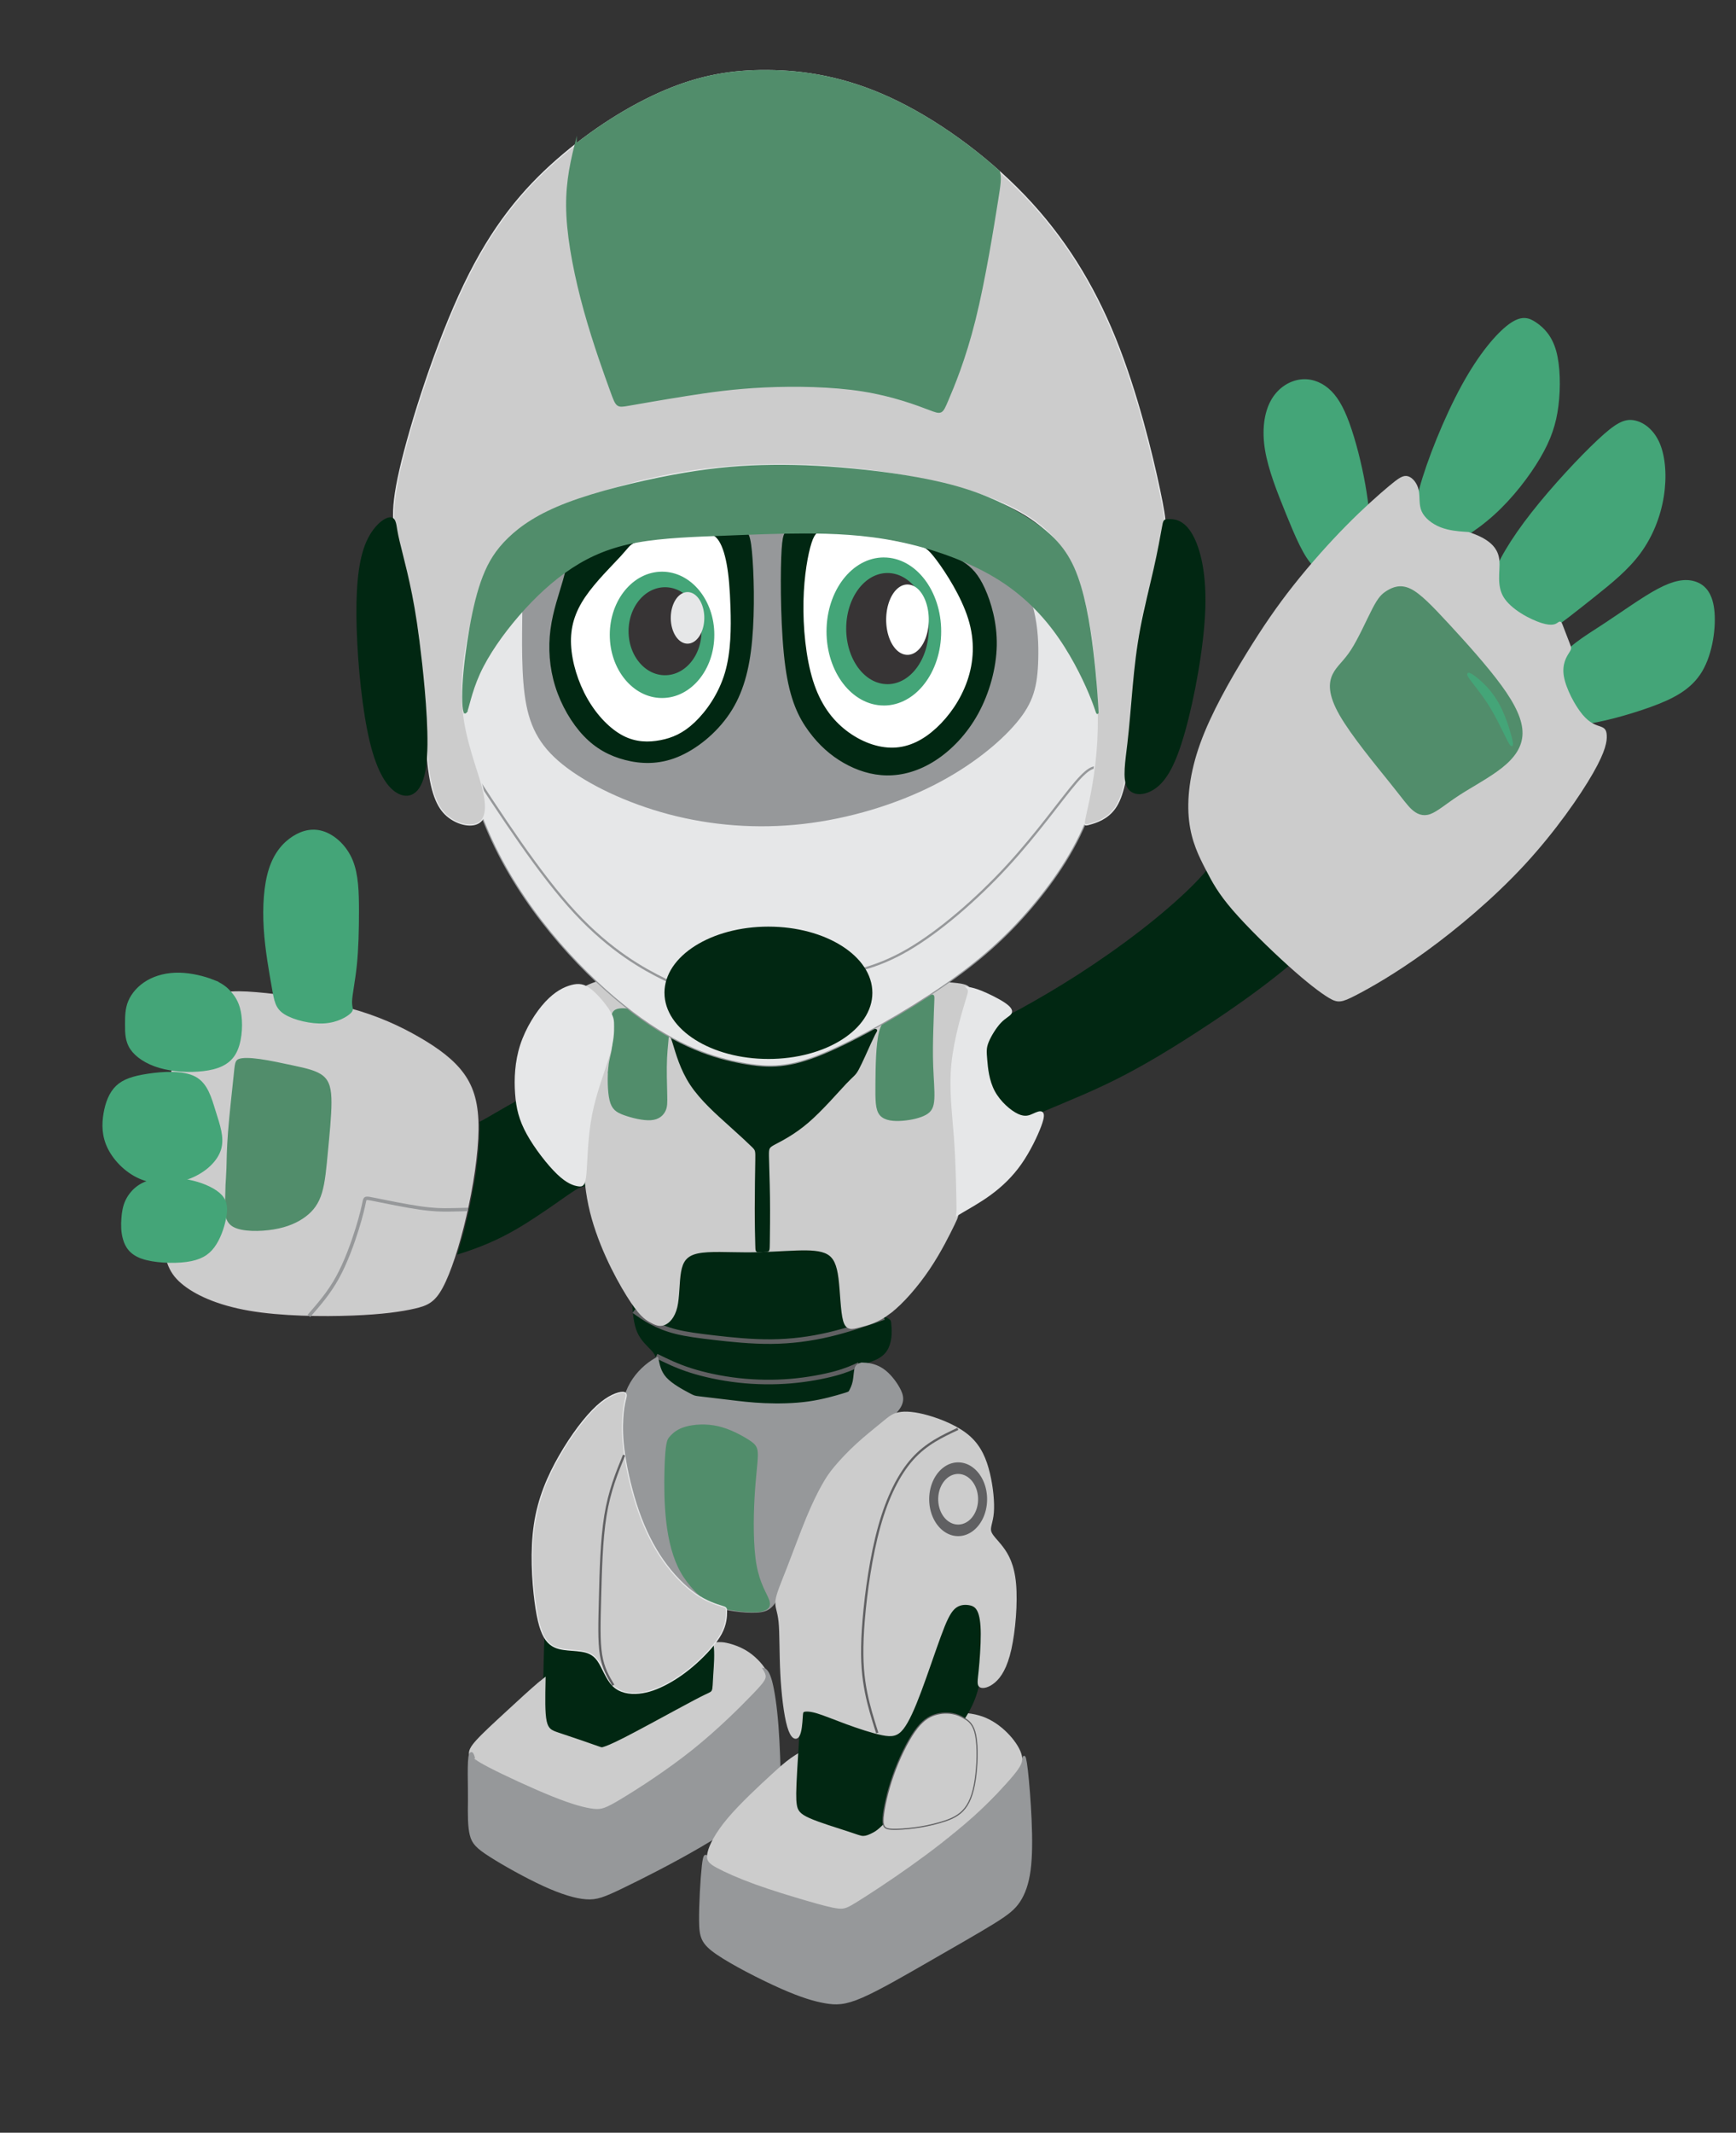 <?xml version="1.0" encoding="UTF-8"?>
<!DOCTYPE svg PUBLIC "-//W3C//DTD SVG 1.1//EN" "http://www.w3.org/Graphics/SVG/1.1/DTD/svg11.dtd">
<!-- Creator: CorelDRAW 2019 (64-Bit) -->
<svg xmlns="http://www.w3.org/2000/svg" xml:space="preserve" width="133.77mm" height="164.25mm" version="1.1" style="shape-rendering:geometricPrecision; text-rendering:geometricPrecision; image-rendering:optimizeQuality; fill-rule:evenodd; clip-rule:evenodd"
viewBox="0 0 13377 16425"
 xmlns:xlink="http://www.w3.org/1999/xlink"
 xmlns:xodm="http://www.corel.com/coreldraw/odm/2003">
 <rect x="0" y="0" width="13377" height="16425" fill="#333333" stroke="none"/>
 <defs>
  <style type="text/css">
   <![CDATA[
    .str3 {stroke:#96989A;stroke-width:26.46;stroke-miterlimit:22.926}
    .str1 {stroke:#606062;stroke-width:35.28;stroke-miterlimit:22.926}
    .str9 {stroke:#E6E7E8;stroke-width:17.64;stroke-miterlimit:22.926}
    .str10 {stroke:#E6E7E8;stroke-width:17.64;stroke-miterlimit:22.926}
    .str7 {stroke:#96989A;stroke-width:17.64;stroke-miterlimit:22.926}
    .str8 {stroke:#606062;stroke-width:17.64;stroke-miterlimit:22.926}
    .str2 {stroke:#373435;stroke-width:17.64;stroke-miterlimit:22.926}
    .str0 {stroke:#012712;stroke-width:17.64;stroke-miterlimit:22.926}
    .str5 {stroke:#44A578;stroke-width:17.64;stroke-miterlimit:22.926}
    .str4 {stroke:#518D6B;stroke-width:17.64;stroke-miterlimit:22.926}
    .str6 {stroke:#CCCCCC;stroke-width:17.64;stroke-miterlimit:22.926}
    .str11 {stroke:white;stroke-width:17.64;stroke-miterlimit:22.926}
    .fil0 {fill:none}
    .fil10 {fill:#E6E7E8}
    .fil9 {fill:#E6E7E8}
    .fil5 {fill:#96989A}
    .fil7 {fill:#606062}
    .fil14 {fill:#373435}
    .fil1 {fill:#012712}
    .fil4 {fill:#44A578}
    .fil3 {fill:#518D6B}
    .fil2 {fill:#CCCCCC}
    .fil11 {fill:white}
    .fil15 {fill:#E6E7E8;fill-rule:nonzero}
    .fil6 {fill:#606062;fill-rule:nonzero}
    .fil13 {fill:#373435;fill-rule:nonzero}
    .fil16 {fill:#012712;fill-rule:nonzero}
    .fil12 {fill:#44A578;fill-rule:nonzero}
    .fil8 {fill:#CCCCCC;fill-rule:nonzero}
    .fil17 {fill:white;fill-rule:nonzero}
   ]]>
  </style>
 </defs>
 <g id="Capa_x0020_1">
  <g id="_1546940016">
   <g>
    <path class="fil0 str0" d="M4880.1 10030.09c4.4,83.78 11.46,164.92 37.92,225.78 26.45,60.85 72.32,101.42 100.54,130.53 28.22,29.1 38.81,46.73 47.63,83.78 8.81,37.04 15.87,93.48 62.61,144.64 46.74,51.15 133.18,97.01 176.4,119.94 43.21,22.93 43.21,22.93 88.19,28.22 44.98,5.29 134.93,15.88 222.25,26.46 87.31,10.58 171.97,21.17 276.04,25.58 104.07,4.41 227.55,2.64 339.56,-13.23 112,-15.88 212.55,-45.86 262.82,-60.85 50.27,-15 50.27,-15 57.33,-28.23 7.05,-13.23 21.16,-39.68 28.22,-74.96 7.05,-35.28 7.05,-79.38 15.87,-103.19 8.82,-23.82 26.46,-27.34 59.09,-37.04 32.63,-9.71 80.26,-25.58 114.66,-45.86 34.39,-20.29 55.55,-44.99 69.67,-74.97 14.11,-29.99 21.16,-65.26 22.93,-100.54 1.76,-35.28 -1.76,-70.56 -3.52,-88.2 -1.77,-17.64 -1.77,-17.64 -46.75,-40.57 -44.98,-22.93 -134.94,-68.79 -183.45,-160.51 -48.51,-91.72 -55.56,-229.31 35.28,-349.25 90.84,-119.95 279.57,-222.25 425.98,-349.25 146.4,-127 250.47,-278.7 377.47,-397.76 127,-119.06 276.94,-205.5 453.33,-286.64 176.39,-81.14 379.23,-156.98 589.14,-256.64 209.9,-99.66 426.86,-223.14 717.91,-411.87 291.04,-188.74 656.16,-442.74 925.16,-708.2 268.99,-265.47 441.85,-542.4 445.38,-746.13 3.52,-203.73 -162.28,-334.26 -277.81,-410.99 -115.54,-76.73 -180.81,-99.66 -228.43,-115.53 -47.63,-15.88 -77.61,-24.7 -137.58,12.34 -59.98,37.04 -149.93,119.95 -247.83,232.84 -97.9,112.89 -203.73,255.76 -286.63,364.24 -82.91,108.48 -142.88,182.57 -239.89,277.82 -97.02,95.25 -231.07,211.66 -383.65,329.84 -152.58,118.18 -323.67,238.13 -488.59,343.96 -164.93,105.83 -323.69,197.56 -448.04,265.47 -124.36,67.91 -214.31,112 -779.62,96.13 -565.32,-15.87 -1605.99,-91.72 -2133.39,-41.44 -527.41,50.27 -541.55,226.65 -599.77,347.48 -58.22,120.82 -160.53,186.09 -239.02,232.83 -78.49,46.74 -133.18,74.97 -194.03,109.37 -60.86,34.39 -127.88,74.96 -188.73,108.48 -60.86,33.51 -115.54,59.96 -295.45,54.67 -179.92,-5.29 -485.08,-42.33 -662.35,-22.04 -177.27,20.28 -226.66,97.89 -251.35,216.95 -24.7,119.06 -24.7,279.58 -31.75,420.69 -7.06,141.11 -21.17,262.82 56.44,326.32 77.61,63.5 246.95,68.8 381.01,77.62 134.05,8.82 232.82,21.16 373.05,-0.89 140.23,-22.05 321.91,-78.49 469.2,-141.99 147.28,-63.5 260.17,-134.06 355.42,-196.67 95.25,-62.62 172.87,-117.31 211.68,-144.65 38.8,-27.34 38.8,-27.34 81.14,-55.56 42.33,-28.22 126.99,-84.67 210.78,11.47 83.78,96.13 166.69,344.84 209.02,512.41 42.33,167.57 44.1,254 48.51,337.79z"/>
    <path id="1" class="fil1" d="M4880.1 10030.09c4.4,83.78 11.46,164.92 37.92,225.78 26.45,60.85 72.32,101.42 100.54,130.53 28.22,29.1 38.81,46.73 47.63,83.78 8.81,37.04 15.87,93.48 62.61,144.64 46.74,51.15 133.18,97.01 176.4,119.94 43.21,22.93 43.21,22.93 88.19,28.22 44.98,5.29 134.93,15.88 222.25,26.46 87.31,10.58 171.97,21.17 276.04,25.58 104.07,4.41 227.55,2.64 339.56,-13.23 112,-15.88 212.55,-45.86 262.82,-60.85 50.27,-15 50.27,-15 57.33,-28.23 7.05,-13.23 21.16,-39.68 28.22,-74.96 7.05,-35.28 7.05,-79.38 15.87,-103.19 8.82,-23.82 26.46,-27.34 59.09,-37.04 32.63,-9.71 80.26,-25.58 114.66,-45.86 34.39,-20.29 55.55,-44.99 69.67,-74.97 14.11,-29.99 21.16,-65.26 22.93,-100.54 1.76,-35.28 -1.76,-70.56 -3.52,-88.2 -1.77,-17.64 -1.77,-17.64 -46.75,-40.57 -44.98,-22.93 -134.94,-68.79 -183.45,-160.51 -48.51,-91.72 -55.56,-229.31 35.28,-349.25 90.84,-119.95 279.57,-222.25 425.98,-349.25 146.4,-127 250.47,-278.7 377.47,-397.76 127,-119.06 276.94,-205.5 453.33,-286.64 176.39,-81.14 379.23,-156.98 589.14,-256.64 209.9,-99.66 426.86,-223.14 717.91,-411.87 291.04,-188.74 656.16,-442.74 925.16,-708.2 268.99,-265.47 441.85,-542.4 445.38,-746.13 3.52,-203.73 -162.28,-334.26 -277.81,-410.99 -115.54,-76.73 -180.81,-99.66 -228.43,-115.53 -47.63,-15.88 -77.61,-24.7 -137.58,12.34 -59.98,37.04 -149.93,119.95 -247.83,232.84 -97.9,112.89 -203.73,255.76 -286.63,364.24 -82.91,108.48 -142.88,182.57 -239.89,277.82 -97.02,95.25 -231.07,211.66 -383.65,329.84 -152.58,118.18 -323.67,238.13 -488.59,343.96 -164.93,105.83 -323.69,197.56 -448.04,265.47 -124.36,67.91 -214.31,112 -779.62,96.13 -565.32,-15.87 -1605.99,-91.72 -2133.39,-41.44 -527.41,50.27 -541.55,226.65 -599.77,347.48 -58.22,120.82 -160.53,186.09 -239.02,232.83 -78.49,46.74 -133.18,74.97 -194.03,109.37 -60.86,34.39 -127.88,74.96 -188.73,108.48 -60.86,33.51 -115.54,59.96 -295.45,54.67 -179.92,-5.29 -485.08,-42.33 -662.35,-22.04 -177.27,20.28 -226.66,97.89 -251.35,216.95 -24.7,119.06 -24.7,279.58 -31.75,420.69 -7.06,141.11 -21.17,262.82 56.44,326.32 77.61,63.5 246.95,68.8 381.01,77.62 134.05,8.82 232.82,21.16 373.05,-0.89 140.23,-22.05 321.91,-78.49 469.2,-141.99 147.28,-63.5 260.17,-134.06 355.42,-196.67 95.25,-62.62 172.87,-117.31 211.68,-144.65 38.8,-27.34 38.8,-27.34 81.14,-55.56 42.33,-28.22 126.99,-84.67 210.78,11.47 83.78,96.13 166.69,344.84 209.02,512.41 42.33,167.57 44.1,254 48.51,337.79z"/>
   </g>
   <g>
    <path class="fil0 str1" d="M5057.91 10442.67c79.22,38.87 158.44,77.73 263.32,111.28 104.87,33.54 235.39,61.76 369.45,76.75 134.05,14.99 271.64,16.76 402.17,5.74 130.52,-11.03 254,-34.84 340.66,-58.22 86.66,-23.39 136.52,-46.36 186.37,-69.32"/>
   </g>
   <g>
    <path class="fil0 str1" d="M6811.56 10147.38c-139.32,48.22 -278.65,96.44 -422.39,130.25 -143.75,33.81 -291.91,53.21 -445.37,54.53 -153.46,1.32 -312.21,-15.43 -437.89,-29.98 -125.68,-14.56 -218.28,-26.9 -295.89,-46.3 -77.62,-19.41 -140.23,-45.86 -191.97,-73.55 -51.75,-27.7 -92.63,-56.62 -133.5,-85.55"/>
   </g>
   <g>
    <path class="fil0 str2" d="M3411.74 9916.32c61.73,-114.65 128.76,-319.27 181.81,-547.98 53.05,-228.72 92.13,-481.55 93.89,-672.05 1.76,-190.5 -33.78,-318.67 -111.52,-426.85 -77.75,-108.19 -197.7,-196.39 -344.1,-281.05 -146.4,-84.67 -319.27,-165.81 -548.57,-227.54 -229.31,-61.74 -515.06,-104.08 -709.08,-119.95 -194.03,-15.88 -296.34,-5.29 -379.24,52.92 -82.9,58.2 -146.4,164.04 -204.61,322.79 -58.21,158.75 -111.12,370.41 -135.81,643.82 -24.7,273.4 -21.18,608.54 -5.3,823.74 15.87,215.19 44.1,310.44 146.41,398.64 102.3,88.19 278.68,169.33 525.63,211.67 246.94,42.33 564.44,45.85 795.51,37.03 231.07,-8.82 375.71,-29.98 476.25,-52.91 100.54,-22.93 156.99,-47.63 218.73,-162.28z"/>
    <path id="1" class="fil2" d="M3411.74 9916.32c61.73,-114.65 128.76,-319.27 181.81,-547.98 53.05,-228.72 92.13,-481.55 93.89,-672.05 1.76,-190.5 -33.78,-318.67 -111.52,-426.85 -77.75,-108.19 -197.7,-196.39 -344.1,-281.05 -146.4,-84.67 -319.27,-165.81 -548.57,-227.54 -229.31,-61.74 -515.06,-104.08 -709.08,-119.95 -194.03,-15.88 -296.34,-5.29 -379.24,52.92 -82.9,58.2 -146.4,164.04 -204.61,322.79 -58.21,158.75 -111.12,370.41 -135.81,643.82 -24.7,273.4 -21.18,608.54 -5.3,823.74 15.87,215.19 44.1,310.44 146.41,398.64 102.3,88.19 278.68,169.33 525.63,211.67 246.94,42.33 564.44,45.85 795.51,37.03 231.07,-8.82 375.71,-29.98 476.25,-52.91 100.54,-22.93 156.99,-47.63 218.73,-162.28z"/>
   </g>
   <g>
    <path class="fil0 str3" d="M2380.63 10133.87c77.35,-88.39 154.71,-176.79 219.85,-295.07 65.13,-118.28 118.04,-266.44 151.56,-374.04 33.51,-107.6 47.63,-174.62 54.69,-208.13 7.05,-33.52 7.05,-33.52 84.66,-17.64 77.61,15.87 232.83,47.62 342.19,63.5 109.36,15.87 172.86,15.87 227.24,15.2 54.38,-0.67 99.64,-2.02 144.9,-3.36"/>
   </g>
   <g>
    <path class="fil0 str4" d="M1803.07 9441.83c65.26,35.28 199.32,35.28 305.15,17.64 105.83,-17.64 183.45,-52.91 242,-97.13 58.54,-44.22 98.01,-97.37 122.4,-178.66 24.39,-81.29 33.68,-190.71 45.7,-317.59 12.01,-126.88 26.73,-271.22 27.04,-373.37 0.31,-102.16 -13.81,-162.14 -61.43,-200.94 -47.63,-38.81 -128.76,-56.45 -218.72,-75.85 -89.96,-19.41 -188.74,-40.57 -264.59,-51.15 -75.85,-10.59 -128.76,-10.59 -155.22,-1.77 -26.46,8.82 -26.46,26.46 -37.04,128.77 -10.59,102.3 -31.75,289.28 -42.33,425.1 -10.59,135.82 -10.59,220.48 -12.35,278.69 -1.77,58.21 -5.29,89.96 -7.05,130.53 -1.77,40.57 -1.77,89.95 -3.53,149.93 -1.77,59.97 -5.29,130.52 59.97,165.8z"/>
    <path id="1" class="fil3" d="M1803.07 9441.83c65.26,35.28 199.32,35.28 305.15,17.64 105.83,-17.64 183.45,-52.91 242,-97.13 58.54,-44.22 98.01,-97.37 122.4,-178.66 24.39,-81.29 33.68,-190.71 45.7,-317.59 12.01,-126.88 26.73,-271.22 27.04,-373.37 0.31,-102.16 -13.81,-162.14 -61.43,-200.94 -47.63,-38.81 -128.76,-56.45 -218.72,-75.85 -89.96,-19.41 -188.74,-40.57 -264.59,-51.15 -75.85,-10.59 -128.76,-10.59 -155.22,-1.77 -26.46,8.82 -26.46,26.46 -37.04,128.77 -10.59,102.3 -31.75,289.28 -42.33,425.1 -10.59,135.82 -10.59,220.48 -12.35,278.69 -1.77,58.21 -5.29,89.96 -7.05,130.53 -1.77,40.57 -1.77,89.95 -3.53,149.93 -1.77,59.97 -5.29,130.52 59.97,165.8z"/>
   </g>
   <g>
    <path class="fil0 str5" d="M2102.22 7597.5c-19.4,-111.13 -50.8,-279.92 -61.2,-447.22 -10.41,-167.31 0.18,-333.11 38.99,-454.82 38.8,-121.71 105.82,-199.32 179.91,-246.94 74.08,-47.63 155.22,-65.27 238.13,-35.28 82.9,29.98 167.56,107.59 211.66,215.19 44.1,107.59 47.62,245.18 47.62,388.06 0,142.87 -3.52,291.03 -16.45,415.98 -12.94,124.94 -35.29,226.66 -36.73,280.27 -1.45,53.6 18,59.09 -7.87,84.08 -25.87,24.99 -97.06,69.47 -197.92,75.84 -100.86,6.37 -231.39,-25.38 -300.36,-67.98 -68.97,-42.6 -76.38,-96.06 -95.78,-207.18z"/>
    <path id="1" class="fil4" d="M2102.22 7597.5c-19.4,-111.13 -50.8,-279.92 -61.2,-447.22 -10.41,-167.31 0.18,-333.11 38.99,-454.82 38.8,-121.71 105.82,-199.32 179.91,-246.94 74.08,-47.63 155.22,-65.27 238.13,-35.28 82.9,29.98 167.56,107.59 211.66,215.19 44.1,107.59 47.62,245.18 47.62,388.06 0,142.87 -3.52,291.03 -16.45,415.98 -12.94,124.94 -35.29,226.66 -36.73,280.27 -1.45,53.6 18,59.09 -7.87,84.08 -25.87,24.99 -97.06,69.47 -197.92,75.84 -100.86,6.37 -231.39,-25.38 -300.36,-67.98 -68.97,-42.6 -76.38,-96.06 -95.78,-207.18z"/>
   </g>
   <g>
    <path class="fil0 str5" d="M1639.42 7552.78c-67.42,-26.53 -166.2,-51.23 -257.92,-52.99 -91.73,-1.76 -176.39,19.4 -243.42,58.21 -67.03,38.8 -116.41,95.25 -141.1,153.46 -24.7,58.2 -24.7,118.18 -24.7,179.92 0,61.73 0,125.23 38.81,183.44 38.8,58.21 116.41,111.12 218.72,141.11 102.3,29.99 229.3,37.04 336.02,24.4 106.71,-12.64 193.14,-44.98 240.77,-124.35 47.62,-79.38 56.44,-205.79 45.37,-293.62 -11.08,-87.83 -42.06,-137.09 -75.57,-175.89 -33.51,-38.81 -69.57,-67.17 -136.98,-93.69z"/>
    <path id="1" class="fil4" d="M1639.42 7552.78c-67.42,-26.53 -166.2,-51.23 -257.92,-52.99 -91.73,-1.76 -176.39,19.4 -243.42,58.21 -67.03,38.8 -116.41,95.25 -141.1,153.46 -24.7,58.2 -24.7,118.18 -24.7,179.92 0,61.73 0,125.23 38.81,183.44 38.8,58.21 116.41,111.12 218.72,141.11 102.3,29.99 229.3,37.04 336.02,24.4 106.71,-12.64 193.14,-44.98 240.77,-124.35 47.62,-79.38 56.44,-205.79 45.37,-293.62 -11.08,-87.83 -42.06,-137.09 -75.57,-175.89 -33.51,-38.81 -69.57,-67.17 -136.98,-93.69z"/>
   </g>
   <g>
    <path class="fil0 str5" d="M1093.99 9685.25c89.96,31.75 238.12,38.8 342.19,24.69 104.07,-14.11 164.04,-49.38 208.7,-109.67 44.66,-60.29 74.01,-145.59 88.1,-216.29 14.09,-70.71 12.92,-126.81 -29.97,-174.12 -42.9,-47.31 -127.53,-85.82 -212.2,-107.3 -84.67,-21.48 -169.38,-25.92 -239.93,-20.63 -70.56,5.29 -126.96,20.32 -172.79,49 -45.84,28.68 -81.12,71.02 -102.28,115.12 -21.17,44.09 -28.23,89.95 -31.75,139.34 -3.53,49.39 -3.53,102.3 12.35,156.98 15.87,54.68 47.62,111.13 137.58,142.88z"/>
    <path id="1" class="fil4" d="M1093.99 9685.25c89.96,31.75 238.12,38.8 342.19,24.69 104.07,-14.11 164.04,-49.38 208.7,-109.67 44.66,-60.29 74.01,-145.59 88.1,-216.29 14.09,-70.71 12.92,-126.81 -29.97,-174.12 -42.9,-47.31 -127.53,-85.82 -212.2,-107.3 -84.67,-21.48 -169.38,-25.92 -239.93,-20.63 -70.56,5.29 -126.96,20.32 -172.79,49 -45.84,28.68 -81.12,71.02 -102.28,115.12 -21.17,44.09 -28.23,89.95 -31.75,139.34 -3.53,49.39 -3.53,102.3 12.35,156.98 15.87,54.68 47.62,111.13 137.58,142.88z"/>
   </g>
   <g>
    <path class="fil0 str5" d="M1653.65 8560.71c31.97,102.63 67.99,199.02 41.52,288.29 -26.47,89.27 -115.41,171.42 -228.67,217.22 -113.26,45.8 -250.84,55.25 -367.24,11.85 -116.41,-43.41 -211.66,-139.69 -259.28,-233.68 -47.62,-94 -47.62,-185.73 -33.51,-268.63 14.11,-82.9 42.34,-156.99 93.49,-206.37 51.15,-49.39 125.24,-74.09 240.04,-91.48 114.8,-17.39 270.31,-27.49 362.04,21.9 91.72,49.39 119.64,158.26 151.61,260.9z"/>
    <path id="1" class="fil4" d="M1653.65 8560.71c31.97,102.63 67.99,199.02 41.52,288.29 -26.47,89.27 -115.41,171.42 -228.67,217.22 -113.26,45.8 -250.84,55.25 -367.24,11.85 -116.41,-43.41 -211.66,-139.69 -259.28,-233.68 -47.62,-94 -47.62,-185.73 -33.51,-268.63 14.11,-82.9 42.34,-156.99 93.49,-206.37 51.15,-49.39 125.24,-74.09 240.04,-91.48 114.8,-17.39 270.31,-27.49 362.04,21.9 91.72,49.39 119.64,158.26 151.61,260.9z"/>
   </g>
   <g>
    <path class="fil0 str5" d="M10130.4 4356.54c-74.09,-65.26 -144.64,-234.6 -213.43,-403.93 -68.8,-169.33 -135.82,-338.67 -160.51,-488.6 -24.7,-149.93 -7.07,-280.46 42.32,-372.18 49.39,-91.73 130.53,-144.64 209.91,-158.75 79.37,-14.11 156.98,10.58 220.48,63.5 63.5,52.92 112.89,134.05 160.52,264.58 47.62,130.53 93.48,310.44 121.7,469.19 28.22,158.75 38.81,296.34 44.1,365.13 5.29,68.79 5.29,68.79 -28.22,98.78 -33.52,29.98 -100.54,89.96 -172.86,139.35 -72.32,49.39 -149.93,88.19 -224.01,22.93z"/>
    <path id="1" class="fil4" d="M10130.4 4356.54c-74.09,-65.26 -144.64,-234.6 -213.43,-403.93 -68.8,-169.33 -135.82,-338.67 -160.51,-488.6 -24.7,-149.93 -7.07,-280.46 42.32,-372.18 49.39,-91.73 130.53,-144.64 209.91,-158.75 79.37,-14.11 156.98,10.58 220.48,63.5 63.5,52.92 112.89,134.05 160.52,264.58 47.62,130.53 93.48,310.44 121.7,469.19 28.22,158.75 38.81,296.34 44.1,365.13 5.29,68.79 5.29,68.79 -28.22,98.78 -33.52,29.98 -100.54,89.96 -172.86,139.35 -72.32,49.39 -149.93,88.19 -224.01,22.93z"/>
   </g>
   <g>
    <path class="fil0 str5" d="M10945.32 3765.64c56.44,-211.67 190.49,-546.81 324.55,-791.99 134.05,-245.18 268.11,-400.41 361.6,-469.2 93.48,-68.79 146.39,-51.15 202.84,-12.34 56.44,38.8 116.42,98.78 148.17,211.67 31.75,112.88 35.27,278.69 17.64,419.8 -17.64,141.11 -56.45,257.52 -139.35,398.64 -82.9,141.11 -209.9,306.91 -354.54,437.44 -144.64,130.53 -306.92,225.78 -405.7,252.24 -98.78,26.46 -134.05,-15.88 -162.27,-81.14 -28.23,-65.26 -49.39,-153.46 7.06,-365.12z"/>
    <path id="1" class="fil4" d="M10945.32 3765.64c56.44,-211.67 190.49,-546.81 324.55,-791.99 134.05,-245.18 268.11,-400.41 361.6,-469.2 93.48,-68.79 146.39,-51.15 202.84,-12.34 56.44,38.8 116.42,98.78 148.17,211.67 31.75,112.88 35.27,278.69 17.64,419.8 -17.64,141.11 -56.45,257.52 -139.35,398.64 -82.9,141.11 -209.9,306.91 -354.54,437.44 -144.64,130.53 -306.92,225.78 -405.7,252.24 -98.78,26.46 -134.05,-15.88 -162.27,-81.14 -28.23,-65.26 -49.39,-153.46 7.06,-365.12z"/>
   </g>
   <g>
    <path class="fil0 str5" d="M11500.94 4472.96c37.04,-132.3 146.4,-315.74 306.92,-520.35 160.51,-204.62 372.17,-430.39 509.76,-559.15 137.58,-128.77 201.08,-160.52 271.64,-148.17 70.55,12.34 148.16,68.79 192.26,172.86 44.09,104.07 54.68,255.76 29.99,407.46 -24.7,151.69 -84.67,303.39 -178.15,430.39 -93.49,127 -220.49,229.3 -351.02,333.37 -130.53,104.07 -264.58,209.91 -349.25,266.35 -84.67,56.44 -119.94,63.5 -178.15,40.57 -58.21,-22.94 -139.35,-75.85 -197.56,-142.88 -58.21,-67.03 -93.48,-148.16 -56.44,-280.45z"/>
    <path id="1" class="fil4" d="M11500.94 4472.96c37.04,-132.3 146.4,-315.74 306.92,-520.35 160.51,-204.62 372.17,-430.39 509.76,-559.15 137.58,-128.77 201.08,-160.52 271.64,-148.17 70.55,12.34 148.16,68.79 192.26,172.86 44.09,104.07 54.68,255.76 29.99,407.46 -24.7,151.69 -84.67,303.39 -178.15,430.39 -93.49,127 -220.49,229.3 -351.02,333.37 -130.53,104.07 -264.58,209.91 -349.25,266.35 -84.67,56.44 -119.94,63.5 -178.15,40.57 -58.21,-22.94 -139.35,-75.85 -197.56,-142.88 -58.21,-67.03 -93.48,-148.16 -56.44,-280.45z"/>
   </g>
   <g>
    <path class="fil0 str5" d="M12010.7 5107.96c56.44,-114.66 197.56,-195.8 345.73,-292.81 148.16,-97.02 303.38,-209.9 423.33,-273.4 119.94,-63.5 204.6,-77.62 275.82,-56.45 71.22,21.17 129,77.61 144.88,208.14 15.87,130.53 -10.16,335.14 -91.96,472.73 -81.8,137.58 -219.39,208.13 -395.77,271.63 -176.39,63.5 -391.59,119.95 -515.06,132.3 -123.47,12.34 -155.22,-19.41 -185.2,-109.37 -29.99,-89.96 -58.22,-238.12 -1.77,-352.77z"/>
    <path id="1" class="fil4" d="M12010.7 5107.96c56.44,-114.66 197.56,-195.8 345.73,-292.81 148.16,-97.02 303.38,-209.9 423.33,-273.4 119.94,-63.5 204.6,-77.62 275.82,-56.45 71.22,21.17 129,77.61 144.88,208.14 15.87,130.53 -10.16,335.14 -91.96,472.73 -81.8,137.58 -219.39,208.13 -395.77,271.63 -176.39,63.5 -391.59,119.95 -515.06,132.3 -123.47,12.34 -155.22,-19.41 -185.2,-109.37 -29.99,-89.96 -58.22,-238.12 -1.77,-352.77z"/>
   </g>
   <g>
    <path class="fil0 str6" d="M9298.5 6692.44c-51.16,-98.78 -108.81,-212.8 -127.05,-372.12 -18.25,-159.32 2.91,-363.93 85.82,-593.23 82.9,-229.31 227.54,-483.31 354.54,-689.68 127,-206.38 236.36,-365.14 363.36,-525.65 127,-160.52 271.64,-322.79 403.93,-456.84 132.29,-134.06 252.24,-239.9 328.09,-303.4 75.84,-63.5 107.59,-84.66 139.93,-75.25 32.34,9.4 65.27,49.39 76.09,99.86 10.81,50.47 -0.49,111.42 23.62,165.52 24.1,54.09 83.61,101.31 151,127.59 67.38,26.28 142.63,31.62 180.26,34.29 37.63,2.66 37.63,2.66 37.63,2.66 0,0 0,0 22.35,7.92 22.34,7.91 67.02,23.75 111.55,53.39 44.52,29.64 88.89,73.09 95.58,151.05 6.68,77.95 -24.3,190.4 34.07,285.68 58.37,95.28 206.09,173.39 295.02,201.71 88.92,28.31 119.03,6.83 134.09,-3.9 15.06,-10.74 15.06,-10.74 28.08,23.1 13.02,33.83 39.06,101.5 52.08,135.34 13.02,33.83 13.02,33.83 -5.91,63.54 -18.93,29.71 -56.8,89.12 -40.78,185.09 16.02,95.96 85.92,228.48 146.16,300.32 60.23,71.84 110.79,83.01 141.37,93.89 30.57,10.87 41.16,21.46 42.92,62.03 1.76,40.57 -5.29,111.12 -104.07,283.99 -98.78,172.86 -289.28,448.02 -525.64,703.79 -236.36,255.76 -518.59,492.12 -756.71,664.98 -238.13,172.86 -432.15,282.22 -541.51,338.67 -109.36,56.44 -134.06,59.97 -199.32,21.17 -65.26,-38.81 -171.1,-119.95 -312.21,-246.95 -141.11,-127 -317.5,-299.86 -428.02,-428.05 -110.52,-128.2 -155.17,-211.73 -206.32,-310.51z"/>
    <path id="1" class="fil2" d="M9298.5 6692.44c-51.16,-98.78 -108.81,-212.8 -127.05,-372.12 -18.25,-159.32 2.91,-363.93 85.82,-593.23 82.9,-229.31 227.54,-483.31 354.54,-689.68 127,-206.38 236.36,-365.14 363.36,-525.65 127,-160.52 271.64,-322.79 403.93,-456.84 132.29,-134.06 252.24,-239.9 328.09,-303.4 75.84,-63.5 107.59,-84.66 139.93,-75.25 32.34,9.4 65.27,49.39 76.09,99.86 10.81,50.47 -0.49,111.42 23.62,165.52 24.1,54.09 83.61,101.31 151,127.59 67.38,26.28 142.63,31.62 180.26,34.29 37.63,2.66 37.63,2.66 37.63,2.66 0,0 0,0 22.35,7.92 22.34,7.91 67.02,23.75 111.55,53.39 44.52,29.64 88.89,73.09 95.58,151.05 6.68,77.95 -24.3,190.4 34.07,285.68 58.37,95.28 206.09,173.39 295.02,201.71 88.92,28.31 119.03,6.83 134.09,-3.9 15.06,-10.74 15.06,-10.74 28.08,23.1 13.02,33.83 39.06,101.5 52.08,135.34 13.02,33.83 13.02,33.83 -5.91,63.54 -18.93,29.71 -56.8,89.12 -40.78,185.09 16.02,95.96 85.92,228.48 146.16,300.32 60.23,71.84 110.79,83.01 141.37,93.89 30.57,10.87 41.16,21.46 42.92,62.03 1.76,40.57 -5.29,111.12 -104.07,283.99 -98.78,172.86 -289.28,448.02 -525.64,703.79 -236.36,255.76 -518.59,492.12 -756.71,664.98 -238.13,172.86 -432.15,282.22 -541.51,338.67 -109.36,56.44 -134.06,59.97 -199.32,21.17 -65.26,-38.81 -171.1,-119.95 -312.21,-246.95 -141.11,-127 -317.5,-299.86 -428.02,-428.05 -110.52,-128.2 -155.17,-211.73 -206.32,-310.51z"/>
   </g>
   <g>
    <path class="fil0 str4" d="M10276.8 5196.15c-29.99,61.74 -37.04,149.93 52.92,306.92 89.95,156.99 276.93,382.76 384.53,516.82 107.59,134.05 135.81,176.39 171.09,208.14 35.27,31.75 77.61,52.91 132.29,33.51 54.68,-19.4 121.71,-79.38 222.25,-144.64 100.54,-65.26 234.6,-135.82 329.85,-211.66 95.25,-75.85 151.69,-156.99 153.46,-255.77 1.76,-98.78 -51.15,-215.19 -160.51,-365.12 -109.37,-149.94 -275.17,-333.38 -403.93,-472.73 -128.77,-139.35 -220.5,-234.6 -294.58,-269.87 -74.08,-35.28 -130.53,-10.59 -171.09,14.11 -40.57,24.69 -65.27,49.39 -109.36,134.06 -44.1,84.66 -107.6,229.3 -165.81,319.26 -58.21,89.96 -111.12,125.23 -141.11,186.97z"/>
    <path id="1" class="fil3" d="M10276.8 5196.15c-29.99,61.74 -37.04,149.93 52.92,306.92 89.95,156.99 276.93,382.76 384.53,516.82 107.59,134.05 135.81,176.39 171.09,208.14 35.27,31.75 77.61,52.91 132.29,33.51 54.68,-19.4 121.71,-79.38 222.25,-144.64 100.54,-65.26 234.6,-135.82 329.85,-211.66 95.25,-75.85 151.69,-156.99 153.46,-255.77 1.76,-98.78 -51.15,-215.19 -160.51,-365.12 -109.37,-149.94 -275.17,-333.38 -403.93,-472.73 -128.77,-139.35 -220.5,-234.6 -294.58,-269.87 -74.08,-35.28 -130.53,-10.59 -171.09,14.11 -40.57,24.69 -65.27,49.39 -109.36,134.06 -44.1,84.66 -107.6,229.3 -165.81,319.26 -58.21,89.96 -111.12,125.23 -141.11,186.97z"/>
   </g>
   <g>
    <path class="fil0 str5" d="M11317.49 5203.21c15.87,29.99 89.96,114.65 149.93,206.38 59.97,91.72 105.84,190.49 138.28,255.78 32.44,65.29 51.45,97.08 42.63,49.46 -8.82,-47.63 -45.47,-174.67 -93.78,-269.94 -48.32,-95.28 -108.3,-158.78 -159.45,-202.87 -51.15,-44.1 -93.49,-68.8 -77.61,-38.81z"/>
    <path id="1" class="fil4" d="M11317.49 5203.21c15.87,29.99 89.96,114.65 149.93,206.38 59.97,91.72 105.84,190.49 138.28,255.78 32.44,65.29 51.45,97.08 42.63,49.46 -8.82,-47.63 -45.47,-174.67 -93.78,-269.94 -48.32,-95.28 -108.3,-158.78 -159.45,-202.87 -51.15,-44.1 -93.49,-68.8 -77.61,-38.81z"/>
   </g>
   <g>
    <path class="fil0 str0" d="M4212.65 12485.02c-10.59,102.74 -14.11,284.42 -17.2,435.24 -3.09,150.81 -5.73,270.75 8.38,336.46 14.11,65.7 44.97,77.17 93.92,93.93 48.95,16.75 115.98,38.8 175.51,59.09 59.53,20.28 111.57,38.8 137.59,48.06 26.01,9.26 26.01,9.26 43.65,3.53 17.64,-5.73 52.92,-17.2 160.96,-72.32 108.04,-55.12 288.84,-153.9 407.91,-218.28 119.06,-64.39 176.38,-94.37 212.54,-111.57 36.16,-17.2 51.15,-21.61 58.21,-40.13 7.05,-18.52 6.17,-51.15 11.02,-124.79 4.85,-73.64 15.44,-188.3 -5.29,-272.08 -20.73,-83.79 -72.76,-136.7 -201.96,-175.95 -129.21,-39.25 -335.59,-64.82 -471.85,-90.4 -136.26,-25.58 -202.4,-51.15 -285.3,-54.68 -82.91,-3.53 -182.57,14.99 -241.22,36.16 -58.65,21.16 -76.29,44.98 -86.87,147.73z"/>
    <path id="1" class="fil1" d="M4212.65 12485.02c-10.59,102.74 -14.11,284.42 -17.2,435.24 -3.09,150.81 -5.73,270.75 8.38,336.46 14.11,65.7 44.97,77.17 93.92,93.93 48.95,16.75 115.98,38.8 175.51,59.09 59.53,20.28 111.57,38.8 137.59,48.06 26.01,9.26 26.01,9.26 43.65,3.53 17.64,-5.73 52.92,-17.2 160.96,-72.32 108.04,-55.12 288.84,-153.9 407.91,-218.28 119.06,-64.39 176.38,-94.37 212.54,-111.57 36.16,-17.2 51.15,-21.61 58.21,-40.13 7.05,-18.52 6.17,-51.15 11.02,-124.79 4.85,-73.64 15.44,-188.3 -5.29,-272.08 -20.73,-83.79 -72.76,-136.7 -201.96,-175.95 -129.21,-39.25 -335.59,-64.82 -471.85,-90.4 -136.26,-25.58 -202.4,-51.15 -285.3,-54.68 -82.91,-3.53 -182.57,14.99 -241.22,36.16 -58.65,21.16 -76.29,44.98 -86.87,147.73z"/>
   </g>
   <g>
    <path class="fil0 str6" d="M4162.67 12956.57c-67.03,56 -166.83,148.31 -259.95,234.15 -93.12,85.84 -179.56,165.22 -227.18,218.14 -47.63,52.91 -56.45,79.37 -52.48,103.19 3.97,23.81 20.72,44.97 138.47,106.27 117.74,61.29 336.46,162.72 493.89,225.78 157.43,63.05 253.56,87.75 317.5,94.81 63.94,7.05 95.69,-3.54 222.25,-79.82 126.56,-76.29 347.93,-218.29 545.49,-376.15 197.55,-157.87 371.3,-331.62 466.99,-431.28 95.69,-99.66 113.33,-125.23 94.81,-169.33 -18.52,-44.1 -73.2,-106.71 -133.61,-148.6 -60.42,-41.9 -126.56,-63.06 -171.27,-72.67 -27.96,-6.01 -47.54,-7.51 -91.04,-4.01 11.32,78.66 2.81,173.34 -1.4,237.19 -4.85,73.64 -3.97,106.27 -11.02,124.79 -7.06,18.52 -22.05,22.93 -58.21,40.13 -36.16,17.2 -93.48,47.18 -212.54,111.57 -119.07,64.38 -299.87,163.16 -407.91,218.28 -108.04,55.12 -143.32,66.59 -160.96,72.32 -17.64,5.73 -17.64,5.73 -43.65,-3.53 -26.02,-9.26 -78.06,-27.78 -137.59,-48.06 -59.53,-20.29 -126.56,-42.34 -175.51,-59.09 -48.95,-16.76 -79.81,-28.23 -93.92,-93.93 -13.79,-64.24 -11.57,-180.31 -8.58,-326.38 -10.19,7.8 -20.89,16.46 -32.58,26.23z"/>
    <path id="1" class="fil2" d="M4162.67 12956.57c-67.03,56 -166.83,148.31 -259.95,234.15 -93.12,85.84 -179.56,165.22 -227.18,218.14 -47.63,52.91 -56.45,79.37 -52.48,103.19 3.97,23.81 20.72,44.97 138.47,106.27 117.74,61.29 336.46,162.72 493.89,225.78 157.43,63.05 253.56,87.75 317.5,94.81 63.94,7.05 95.69,-3.54 222.25,-79.82 126.56,-76.29 347.93,-218.29 545.49,-376.15 197.55,-157.87 371.3,-331.62 466.99,-431.28 95.69,-99.66 113.33,-125.23 94.81,-169.33 -18.52,-44.1 -73.2,-106.71 -133.61,-148.6 -60.42,-41.9 -126.56,-63.06 -171.27,-72.67 -27.96,-6.01 -47.54,-7.51 -91.04,-4.01 11.32,78.66 2.81,173.34 -1.4,237.19 -4.85,73.64 -3.97,106.27 -11.02,124.79 -7.06,18.52 -22.05,22.93 -58.21,40.13 -36.16,17.2 -93.48,47.18 -212.54,111.57 -119.07,64.38 -299.87,163.16 -407.91,218.28 -108.04,55.12 -143.32,66.59 -160.96,72.32 -17.64,5.73 -17.64,5.73 -43.65,-3.53 -26.02,-9.26 -78.06,-27.78 -137.59,-48.06 -59.53,-20.29 -126.56,-42.34 -175.51,-59.09 -48.95,-16.76 -79.81,-28.23 -93.92,-93.93 -13.79,-64.24 -11.57,-180.31 -8.58,-326.38 -10.19,7.8 -20.89,16.46 -32.58,26.23z"/>
   </g>
   <g>
    <path class="fil0 str7" d="M3623.06 13512.05c-16.97,38.45 -6.76,248.72 -8.45,356.75 -1.69,108.03 -1.69,199.76 14.19,262.38 15.87,62.61 47.62,96.13 149.05,160.95 101.42,64.82 272.51,160.95 411.86,224.89 139.35,63.94 246.95,95.7 327.21,101.43 80.26,5.73 133.17,-14.55 279.58,-85.11 146.4,-70.56 386.29,-191.38 604.13,-318.82 217.84,-127.45 413.64,-261.5 511.54,-332.94 97.89,-71.44 97.89,-80.26 95.69,-172.42 -2.21,-92.17 -6.62,-267.67 -18.08,-417.16 -11.47,-149.49 -29.99,-272.97 -48.65,-342.26 -18.67,-69.29 -37.48,-84.39 -46.88,-91.94 -1.71,-1.38 -3.12,-2.49 -6.36,-2.83 6.06,9.63 10.99,18.84 14.57,27.36 18.52,44.1 0.88,69.67 -94.81,169.33 -95.69,99.66 -269.44,273.41 -466.99,431.28 -197.56,157.86 -418.93,299.86 -545.49,376.15 -126.56,76.28 -158.31,86.87 -222.25,79.82 -63.94,-7.06 -160.07,-31.76 -317.5,-94.81 -157.43,-63.06 -376.15,-164.49 -493.89,-225.78 -53.4,-27.8 -86.02,-47.35 -106.11,-62.63 -0.91,1.89 -15.39,-82.09 -32.36,-43.64z"/>
    <path id="1" class="fil5" d="M3623.06 13512.05c-16.97,38.45 -6.76,248.72 -8.45,356.75 -1.69,108.03 -1.69,199.76 14.19,262.38 15.87,62.61 47.62,96.13 149.05,160.95 101.42,64.82 272.51,160.95 411.86,224.89 139.35,63.94 246.95,95.7 327.21,101.43 80.26,5.73 133.17,-14.55 279.58,-85.11 146.4,-70.56 386.29,-191.38 604.13,-318.82 217.84,-127.45 413.64,-261.5 511.54,-332.94 97.89,-71.44 97.89,-80.26 95.69,-172.42 -2.21,-92.17 -6.62,-267.67 -18.08,-417.16 -11.47,-149.49 -29.99,-272.97 -48.65,-342.26 -18.67,-69.29 -37.48,-84.39 -46.88,-91.94 -1.71,-1.38 -3.12,-2.49 -6.36,-2.83 6.06,9.63 10.99,18.84 14.57,27.36 18.52,44.1 0.88,69.67 -94.81,169.33 -95.69,99.66 -269.44,273.41 -466.99,431.28 -197.56,157.86 -418.93,299.86 -545.49,376.15 -126.56,76.28 -158.31,86.87 -222.25,79.82 -63.94,-7.06 -160.07,-31.76 -317.5,-94.81 -157.43,-63.06 -376.15,-164.49 -493.89,-225.78 -53.4,-27.8 -86.02,-47.35 -106.11,-62.63 -0.91,1.89 -15.39,-82.09 -32.36,-43.64z"/>
   </g>
   <g>
    <path class="fil0 str7" d="M5416.41 14373.26c-10.58,94.81 -22.05,296.77 -20.72,421.13 1.32,124.35 15.43,171.1 131.41,250.48 115.97,79.37 333.81,191.38 492.12,261.5 158.31,70.11 257.09,98.33 339.56,112.88 82.46,14.55 148.6,15.44 281.78,-42.33 133.17,-57.77 333.37,-174.18 524.31,-283.98 190.94,-109.81 372.63,-213 487.28,-283.99 114.65,-71 162.28,-109.81 200.2,-167.13 37.92,-57.33 66.15,-133.18 80.26,-238.57 14.11,-105.4 14.11,-240.33 7.94,-383.65 -6.18,-143.32 -18.52,-295.01 -28.66,-383.65 -10.15,-88.64 -18.08,-114.21 -23.37,-102.3 -5.3,11.9 -7.94,61.29 -98.34,173.3 -90.4,112.01 -268.56,286.63 -462.14,439.65 -193.59,153.02 -402.62,284.43 -542.85,374.39 -140.23,89.96 -211.66,138.46 -251.79,163.6 -40.13,25.13 -48.95,26.9 -140.67,0 -91.73,-26.9 -266.35,-82.47 -423.78,-137.59 -157.43,-55.12 -297.66,-109.8 -376.15,-146.84 -78.5,-37.04 -95.25,-56.45 -107.15,-69.23 -11.91,-12.79 -18.97,-18.97 -24.7,-22.49 -5.73,-3.53 -10.14,-4.41 -17.19,-11.02 -7.06,-6.62 -16.77,-18.97 -27.35,75.84z"/>
    <path id="1" class="fil5" d="M5416.41 14373.26c-10.58,94.81 -22.05,296.77 -20.72,421.13 1.32,124.35 15.43,171.1 131.41,250.48 115.97,79.37 333.81,191.38 492.12,261.5 158.31,70.11 257.09,98.33 339.56,112.88 82.46,14.55 148.6,15.44 281.78,-42.33 133.17,-57.77 333.37,-174.18 524.31,-283.98 190.94,-109.81 372.63,-213 487.28,-283.99 114.65,-71 162.28,-109.81 200.2,-167.13 37.92,-57.33 66.15,-133.18 80.26,-238.57 14.11,-105.4 14.11,-240.33 7.94,-383.65 -6.18,-143.32 -18.52,-295.01 -28.66,-383.65 -10.15,-88.64 -18.08,-114.21 -23.37,-102.3 -5.3,11.9 -7.94,61.29 -98.34,173.3 -90.4,112.01 -268.56,286.63 -462.14,439.65 -193.59,153.02 -402.62,284.43 -542.85,374.39 -140.23,89.96 -211.66,138.46 -251.79,163.6 -40.13,25.13 -48.95,26.9 -140.67,0 -91.73,-26.9 -266.35,-82.47 -423.78,-137.59 -157.43,-55.12 -297.66,-109.8 -376.15,-146.84 -78.5,-37.04 -95.25,-56.45 -107.15,-69.23 -11.91,-12.79 -18.97,-18.97 -24.7,-22.49 -5.73,-3.53 -10.14,-4.41 -17.19,-11.02 -7.06,-6.62 -16.77,-18.97 -27.35,75.84z"/>
   </g>
   <g>
    <path class="fil0 str6" d="M5460.43 14268.54c12.79,-55.57 57.58,-146.74 153.77,-260.68 96.19,-113.95 243.77,-250.66 346.96,-345.03 103.19,-94.37 161.98,-146.39 322.35,-217.38 160.37,-71 422.31,-160.95 621.63,-206.81 199.32,-45.87 336.02,-47.63 441.42,-43.66 105.39,3.96 179.47,13.67 247.83,43.22 68.35,29.54 130.96,78.93 179.03,131.48 48.07,52.55 81.58,108.26 91.67,151.39 10.09,43.13 -3.24,73.69 -64.54,148.62 -61.3,74.93 -170.57,194.25 -311.89,320.28 -141.32,126.03 -314.69,258.79 -477.19,374.38 -162.5,115.58 -314.12,214 -399.89,267.75 -85.77,53.74 -105.69,62.81 -153.61,57.23 -47.92,-5.59 -123.84,-25.84 -238.45,-59.13 -114.62,-33.29 -267.92,-79.63 -396.61,-126.17 -128.69,-46.54 -232.76,-93.29 -294.4,-126.63 -61.65,-33.35 -80.87,-53.3 -68.08,-108.86z"/>
    <path id="1" class="fil2" d="M5460.43 14268.54c12.79,-55.57 57.58,-146.74 153.77,-260.68 96.19,-113.95 243.77,-250.66 346.96,-345.03 103.19,-94.37 161.98,-146.39 322.35,-217.38 160.37,-71 422.31,-160.95 621.63,-206.81 199.32,-45.87 336.02,-47.63 441.42,-43.66 105.39,3.96 179.47,13.67 247.83,43.22 68.35,29.54 130.96,78.93 179.03,131.48 48.07,52.55 81.58,108.26 91.67,151.39 10.09,43.13 -3.24,73.69 -64.54,148.62 -61.3,74.93 -170.57,194.25 -311.89,320.28 -141.32,126.03 -314.69,258.79 -477.19,374.38 -162.5,115.58 -314.12,214 -399.89,267.75 -85.77,53.74 -105.69,62.81 -153.61,57.23 -47.92,-5.59 -123.84,-25.84 -238.45,-59.13 -114.62,-33.29 -267.92,-79.63 -396.61,-126.17 -128.69,-46.54 -232.76,-93.29 -294.4,-126.63 -61.65,-33.35 -80.87,-53.3 -68.08,-108.86z"/>
   </g>
   <g>
    <path class="fil0 str0" d="M6191.64 12979.39c-10.58,191.38 -29.99,477.14 -39.69,648.24 -9.7,171.09 -9.7,227.54 -3.52,268.11 6.17,40.56 18.51,65.26 94.36,98.77 75.85,33.51 215.19,75.85 293.69,101.43 78.49,25.57 96.13,34.39 115.54,34.39 19.4,0 40.56,-8.82 67.9,-22.93 27.34,-14.11 60.86,-33.51 173.75,-167.56 112.89,-134.06 305.15,-382.77 424.22,-547.69 119.06,-164.93 164.92,-246.07 194.91,-333.38 29.98,-87.32 44.09,-180.8 53.79,-296.33 9.7,-115.54 15,-253.13 -2.64,-332.5 -17.64,-79.38 -58.21,-100.54 -220.49,-77.61 -162.28,22.93 -446.26,89.95 -654.4,130.52 -208.14,40.57 -340.44,54.69 -408.35,68.8 -67.91,14.11 -71.43,28.22 -74.07,83.78 -2.65,55.56 -4.42,152.58 -15,343.96z"/>
    <path id="1" class="fil1" d="M6191.64 12979.39c-10.58,191.38 -29.99,477.14 -39.69,648.24 -9.7,171.09 -9.7,227.54 -3.52,268.11 6.17,40.56 18.51,65.26 94.36,98.77 75.85,33.51 215.19,75.85 293.69,101.43 78.49,25.57 96.13,34.39 115.54,34.39 19.4,0 40.56,-8.82 67.9,-22.93 27.34,-14.11 60.86,-33.51 173.75,-167.56 112.89,-134.06 305.15,-382.77 424.22,-547.69 119.06,-164.93 164.92,-246.07 194.91,-333.38 29.98,-87.32 44.09,-180.8 53.79,-296.33 9.7,-115.54 15,-253.13 -2.64,-332.5 -17.64,-79.38 -58.21,-100.54 -220.49,-77.61 -162.28,22.93 -446.26,89.95 -654.4,130.52 -208.14,40.57 -340.44,54.69 -408.35,68.8 -67.91,14.11 -71.43,28.22 -74.07,83.78 -2.65,55.56 -4.42,152.58 -15,343.96z"/>
   </g>
   <g>
    <path class="fil0 str8" d="M7236.75 14033.32c-62.62,17.64 -120.83,29.98 -186.97,38.8 -66.15,8.82 -140.24,14.12 -185.05,10.74 -44.81,-3.39 -60.34,-15.44 -55.05,-84.23 5.29,-68.8 31.41,-194.32 76.22,-322.35 44.81,-128.03 108.31,-258.56 164.83,-339.14 56.51,-80.59 106.03,-111.24 154.18,-126.6 48.14,-15.37 94.89,-15.47 131.71,-9.32 36.81,6.14 63.67,18.53 94.91,37.43 31.23,18.89 66.83,44.3 82.87,129.33 16.03,85.02 12.51,229.66 -4.25,339.91 -16.76,110.24 -46.74,186.08 -95.25,235.47 -48.51,49.39 -115.53,72.32 -178.15,89.96z"/>
    <path id="1" class="fil2" d="M7236.75 14033.32c-62.62,17.64 -120.83,29.98 -186.97,38.8 -66.15,8.82 -140.24,14.12 -185.05,10.74 -44.81,-3.39 -60.34,-15.44 -55.05,-84.23 5.29,-68.8 31.41,-194.32 76.22,-322.35 44.81,-128.03 108.31,-258.56 164.83,-339.14 56.51,-80.59 106.03,-111.24 154.18,-126.6 48.14,-15.37 94.89,-15.47 131.71,-9.32 36.81,6.14 63.67,18.53 94.91,37.43 31.23,18.89 66.83,44.3 82.87,129.33 16.03,85.02 12.51,229.66 -4.25,339.91 -16.76,110.24 -46.74,186.08 -95.25,235.47 -48.51,49.39 -115.53,72.32 -178.15,89.96z"/>
   </g>
   <g>
    <path class="fil0 str7" d="M5048.06 10469.21c-62.62,36.16 -135.09,98.86 -184.55,184.01 -49.47,85.15 -75.93,192.74 -79.46,342.67 -3.53,149.93 15.88,342.2 79.38,545.93 63.5,203.73 171.09,418.92 272.52,560.04 101.42,141.11 196.67,208.13 321.03,251.35 124.35,43.21 277.81,62.62 373.06,57.33 95.25,-5.3 132.29,-35.28 190.5,-184.33 58.21,-149.05 137.58,-417.16 230.19,-621.77 92.6,-204.61 198.44,-345.73 322.8,-460.38 124.35,-114.65 267.22,-202.85 331.61,-273.4 64.38,-70.56 50.26,-123.47 20.28,-178.15 -29.99,-54.69 -75.85,-111.13 -123.63,-143.92 -47.79,-32.8 -97.51,-41.93 -128.14,-44.6 -10.79,-0.94 -19.24,-1.08 -34.55,-1.9 -22.95,6.93 -36.31,12.73 -43.62,32.47 -8.82,23.81 -8.82,67.91 -15.87,103.19 -7.06,35.28 -21.17,61.73 -28.22,74.96 -7.06,13.23 -7.06,13.23 -57.33,28.23 -50.27,14.99 -150.82,44.97 -262.82,60.85 -112.01,15.87 -235.49,17.64 -339.56,13.23 -104.07,-4.41 -188.73,-15 -276.04,-25.58 -87.32,-10.58 -177.27,-21.17 -222.25,-26.46 -44.98,-5.29 -44.98,-5.29 -88.19,-28.22 -43.22,-22.93 -129.66,-68.79 -176.4,-119.94 -46.74,-51.16 -53.8,-107.6 -62.61,-144.64 -0.8,-3.35 -1.61,-6.54 -2.45,-9.59 -5.16,2.69 -10.39,5.56 -15.68,8.62z"/>
    <path id="1" class="fil5" d="M5048.06 10469.21c-62.62,36.16 -135.09,98.86 -184.55,184.01 -49.47,85.15 -75.93,192.74 -79.46,342.67 -3.53,149.93 15.88,342.2 79.38,545.93 63.5,203.73 171.09,418.92 272.52,560.04 101.42,141.11 196.67,208.13 321.03,251.35 124.35,43.21 277.81,62.62 373.06,57.33 95.25,-5.3 132.29,-35.28 190.5,-184.33 58.21,-149.05 137.58,-417.16 230.19,-621.77 92.6,-204.61 198.44,-345.73 322.8,-460.38 124.35,-114.65 267.22,-202.85 331.61,-273.4 64.38,-70.56 50.26,-123.47 20.28,-178.15 -29.99,-54.69 -75.85,-111.13 -123.63,-143.92 -47.79,-32.8 -97.51,-41.93 -128.14,-44.6 -10.79,-0.94 -19.24,-1.08 -34.55,-1.9 -22.95,6.93 -36.31,12.73 -43.62,32.47 -8.82,23.81 -8.82,67.91 -15.87,103.19 -7.06,35.28 -21.17,61.73 -28.22,74.96 -7.06,13.23 -7.06,13.23 -57.33,28.23 -50.27,14.99 -150.82,44.97 -262.82,60.85 -112.01,15.87 -235.49,17.64 -339.56,13.23 -104.07,-4.41 -188.73,-15 -276.04,-25.58 -87.32,-10.58 -177.27,-21.17 -222.25,-26.46 -44.98,-5.29 -44.98,-5.29 -88.19,-28.22 -43.22,-22.93 -129.66,-68.79 -176.4,-119.94 -46.74,-51.16 -53.8,-107.6 -62.61,-144.64 -0.8,-3.35 -1.61,-6.54 -2.45,-9.59 -5.16,2.69 -10.39,5.56 -15.68,8.62z"/>
   </g>
   <g>
    <path class="fil0 str4" d="M5918.21 12323.04c-16.58,-46.21 -70.89,-123.12 -97.17,-268.28 -26.28,-145.17 -24.51,-358.6 -15.69,-518.23 8.81,-159.63 24.69,-265.47 25.57,-327.2 0.88,-61.74 -13.23,-79.38 -65.26,-112.89 -52.04,-33.52 -141.99,-82.91 -233.71,-104.07 -91.73,-21.17 -185.21,-14.12 -246.95,3.52 -61.74,17.64 -91.72,45.87 -110.24,65.27 -18.53,19.4 -25.58,29.99 -31.75,65.27 -6.18,35.27 -11.47,95.24 -14.11,200.19 -2.65,104.95 -2.65,254.89 14.11,396.88 16.75,141.99 50.27,276.05 109.62,381.07 59.34,105.02 144.51,181.01 187.1,219.01 42.59,37.99 42.59,37.99 75.85,45.02 33.25,7.03 99.75,21.08 157.71,29.25 57.95,8.16 107.35,10.42 142.45,9.84 35.1,-0.58 55.91,-4.01 76.9,-13.48 20.98,-9.47 42.14,-24.97 25.57,-71.17z"/>
    <path id="1" class="fil3" d="M5918.21 12323.04c-16.58,-46.21 -70.89,-123.12 -97.17,-268.28 -26.28,-145.17 -24.51,-358.6 -15.69,-518.23 8.81,-159.63 24.69,-265.47 25.57,-327.2 0.88,-61.74 -13.23,-79.38 -65.26,-112.89 -52.04,-33.52 -141.99,-82.91 -233.71,-104.07 -91.73,-21.17 -185.21,-14.12 -246.95,3.52 -61.74,17.64 -91.72,45.87 -110.24,65.27 -18.53,19.4 -25.58,29.99 -31.75,65.27 -6.18,35.27 -11.47,95.24 -14.11,200.19 -2.65,104.95 -2.65,254.89 14.11,396.88 16.75,141.99 50.27,276.05 109.62,381.07 59.34,105.02 144.51,181.01 187.1,219.01 42.59,37.99 42.59,37.99 75.85,45.02 33.25,7.03 99.75,21.08 157.71,29.25 57.95,8.16 107.35,10.42 142.45,9.84 35.1,-0.58 55.91,-4.01 76.9,-13.48 20.98,-9.47 42.14,-24.97 25.57,-71.17z"/>
   </g>
   <g>
    <path class="fil0 str6" d="M6151.28 13368.07c-18.4,29 -50.76,16.4 -76.63,-71.92 -25.88,-88.33 -45.29,-252.38 -53.22,-410.24 -7.94,-157.87 -4.42,-309.57 -13.42,-397.23 -9,-87.67 -30.53,-111.31 -23.61,-163.39 6.92,-52.08 42.29,-132.61 87.74,-249.06 45.44,-116.45 100.95,-268.83 148.96,-384.84 48.01,-116.01 88.51,-195.66 120.58,-252.79 32.06,-57.14 55.68,-91.78 96.37,-140.23 40.69,-48.46 98.43,-110.73 166.33,-172.87 67.89,-62.14 145.94,-124.14 197.76,-166.59 51.81,-42.45 77.41,-65.35 126.22,-74.45 48.8,-9.1 120.83,-4.39 222.11,24.42 101.27,28.81 231.79,81.72 317.34,157.57 85.55,75.85 126.12,174.62 151.7,282.22 25.57,107.6 36.16,224.01 29.99,299.86 -6.18,75.85 -29.11,111.13 -20.29,145.53 8.82,34.39 49.39,67.91 91.73,123.47 42.33,55.56 86.42,133.17 99.65,279.58 13.23,146.4 -4.4,361.59 -36.15,503.59 -31.75,141.99 -77.62,210.78 -122.58,249.53 -44.97,38.74 -89.05,47.45 -107.74,36.13 -18.69,-11.33 -12,-42.68 -4.23,-118.4 7.77,-75.73 16.63,-195.84 16.27,-283.92 -0.36,-88.09 -9.92,-144.16 -26.49,-178.6 -16.58,-34.45 -40.15,-47.26 -74.02,-52.51 -33.87,-5.25 -78.03,-2.92 -115.1,31.46 -37.08,34.38 -67.06,100.82 -110.27,218.71 -43.22,117.88 -99.67,287.22 -149.94,421.28 -50.27,134.05 -94.36,232.82 -135.81,285.74 -41.46,52.92 -80.26,59.97 -155.23,44.98 -74.97,-14.99 -186.09,-52.04 -279.58,-86.43 -93.49,-34.4 -169.33,-66.15 -222.96,-82.07 -53.64,-15.92 -85.05,-16.01 -101.04,-11.49 -16,4.51 -16.56,13.62 -19.07,53.49 -2.51,39.86 -6.97,110.47 -25.37,139.47z"/>
    <path id="1" class="fil2" d="M6151.28 13368.07c-18.4,29 -50.76,16.4 -76.63,-71.92 -25.88,-88.33 -45.29,-252.38 -53.22,-410.24 -7.94,-157.87 -4.42,-309.57 -13.42,-397.23 -9,-87.67 -30.53,-111.31 -23.61,-163.39 6.92,-52.08 42.29,-132.61 87.74,-249.06 45.44,-116.45 100.95,-268.83 148.96,-384.84 48.01,-116.01 88.51,-195.66 120.58,-252.79 32.06,-57.14 55.68,-91.78 96.37,-140.23 40.69,-48.46 98.43,-110.73 166.33,-172.87 67.89,-62.14 145.94,-124.14 197.76,-166.59 51.81,-42.45 77.41,-65.35 126.22,-74.45 48.8,-9.1 120.83,-4.39 222.11,24.42 101.27,28.81 231.79,81.72 317.34,157.57 85.55,75.85 126.12,174.62 151.7,282.22 25.57,107.6 36.16,224.01 29.99,299.86 -6.18,75.85 -29.11,111.13 -20.29,145.53 8.82,34.39 49.39,67.91 91.73,123.47 42.33,55.56 86.42,133.17 99.65,279.58 13.23,146.4 -4.4,361.59 -36.15,503.59 -31.75,141.99 -77.62,210.78 -122.58,249.53 -44.97,38.74 -89.05,47.45 -107.74,36.13 -18.69,-11.33 -12,-42.68 -4.23,-118.4 7.77,-75.73 16.63,-195.84 16.27,-283.92 -0.36,-88.09 -9.92,-144.16 -26.49,-178.6 -16.58,-34.45 -40.15,-47.26 -74.02,-52.51 -33.87,-5.25 -78.03,-2.92 -115.1,31.46 -37.08,34.38 -67.06,100.82 -110.27,218.71 -43.22,117.88 -99.67,287.22 -149.94,421.28 -50.27,134.05 -94.36,232.82 -135.81,285.74 -41.46,52.92 -80.26,59.97 -155.23,44.98 -74.97,-14.99 -186.09,-52.04 -279.58,-86.43 -93.49,-34.4 -169.33,-66.15 -222.96,-82.07 -53.64,-15.92 -85.05,-16.01 -101.04,-11.49 -16,4.51 -16.56,13.62 -19.07,53.49 -2.51,39.86 -6.97,110.47 -25.37,139.47z"/>
   </g>
   <g>
    <path class="fil0 str8" d="M7380.77 11004.46c-121.8,57.12 -243.59,114.23 -348.59,230.99 -105,116.75 -193.19,293.14 -256.69,520.68 -63.5,227.54 -102.31,506.24 -119.94,716.14 -17.64,209.9 -14.12,351.02 3.3,474.6 17.41,123.58 48.7,229.62 67.86,293.24 19.15,63.61 26.15,84.8 33.16,105.98"/>
   </g>
   <g>
    <path class="fil6" d="M7588.63 11546.19l17.58 0 0 0 -0.28 14.51 -0.85 14.33 -1.4 14.11 -1.93 13.9 -2.46 13.67 -2.95 13.4 -3.47 13.13 -3.94 12.84 -4.41 12.52 -4.87 12.21 -5.31 11.86 -5.74 11.51 -6.16 11.12 -6.56 10.73 -6.96 10.31 -7.33 9.88 -7.71 9.43 -8.05 8.96 -8.41 8.48 -8.73 7.98 -9.04 7.45 -9.36 6.9 -9.64 6.35 -9.92 5.76 -10.19 5.16 -10.44 4.53 -10.67 3.9 -10.88 3.22 -11.1 2.55 -11.28 1.84 -11.44 1.11 -11.6 0.38 0 -17.64 10.46 -0.34 10.32 -1.01 10.16 -1.66 10.02 -2.29 9.84 -2.92 9.67 -3.52 9.48 -4.13 9.27 -4.7 9.06 -5.26 8.84 -5.81 8.6 -6.34 8.34 -6.87 8.07 -7.38 7.79 -7.86 7.49 -8.34 7.19 -8.79 6.85 -9.24 6.52 -9.65 6.16 -10.07 5.78 -10.46 5.42 -10.83 5.01 -11.18 4.59 -11.53 4.17 -11.86 3.74 -12.16 3.27 -12.43 2.81 -12.72 2.34 -12.97 1.83 -13.2 1.32 -13.43 0.81 -13.63 0.28 -13.81 0 0zm-205.5 -266.39l0 -17.64 0 0 11.6 0.38 11.44 1.11 11.28 1.84 11.1 2.55 10.88 3.22 10.67 3.9 10.44 4.53 10.19 5.16 9.92 5.76 9.64 6.35 9.36 6.9 9.04 7.45 8.73 7.98 8.41 8.48 8.05 8.96 7.71 9.43 7.33 9.88 6.96 10.31 6.56 10.73 6.16 11.12 5.74 11.51 5.31 11.86 4.87 12.21 4.41 12.52 3.94 12.84 3.47 13.13 2.95 13.4 2.46 13.67 1.93 13.9 1.4 14.11 0.85 14.33 0.28 14.51 -17.58 0 -0.28 -13.81 -0.81 -13.63 -1.32 -13.43 -1.83 -13.2 -2.34 -12.97 -2.81 -12.72 -3.27 -12.43 -3.74 -12.16 -4.17 -11.86 -4.59 -11.53 -5.01 -11.18 -5.42 -10.83 -5.78 -10.46 -6.16 -10.07 -6.52 -9.65 -6.85 -9.24 -7.19 -8.79 -7.49 -8.34 -7.79 -7.86 -8.07 -7.38 -8.34 -6.87 -8.6 -6.34 -8.84 -5.81 -9.06 -5.26 -9.27 -4.7 -9.48 -4.13 -9.67 -3.52 -9.84 -2.92 -10.02 -2.29 -10.16 -1.66 -10.32 -1.01 -10.46 -0.34 0 0zm-205.5 266.39l-17.58 0 0 0 0.28 -14.51 0.85 -14.33 1.4 -14.11 1.93 -13.9 2.46 -13.67 2.95 -13.4 3.47 -13.13 3.94 -12.84 4.41 -12.52 4.87 -12.21 5.31 -11.86 5.74 -11.51 6.16 -11.12 6.56 -10.73 6.96 -10.31 7.33 -9.88 7.71 -9.43 8.05 -8.96 8.41 -8.48 8.73 -7.98 9.04 -7.45 9.36 -6.9 9.64 -6.35 9.92 -5.76 10.19 -5.16 10.44 -4.53 10.67 -3.9 10.88 -3.22 11.1 -2.55 11.28 -1.84 11.44 -1.11 11.6 -0.38 0 17.64 -10.46 0.34 -10.32 1.01 -10.16 1.66 -10.02 2.29 -9.84 2.92 -9.67 3.52 -9.48 4.13 -9.27 4.7 -9.06 5.26 -8.84 5.81 -8.6 6.34 -8.34 6.87 -8.07 7.38 -7.79 7.86 -7.49 8.34 -7.19 8.79 -6.85 9.24 -6.52 9.65 -6.16 10.07 -5.78 10.46 -5.42 10.83 -5.01 11.18 -4.59 11.53 -4.17 11.86 -3.74 12.16 -3.27 12.43 -2.81 12.72 -2.34 12.97 -1.83 13.2 -1.32 13.43 -0.81 13.63 -0.28 13.81 0 0zm205.5 266.39l0 17.64 0 0 -11.6 -0.38 -11.44 -1.11 -11.28 -1.84 -11.1 -2.55 -10.88 -3.22 -10.67 -3.9 -10.44 -4.53 -10.19 -5.16 -9.92 -5.76 -9.64 -6.35 -9.36 -6.9 -9.04 -7.45 -8.73 -7.98 -8.41 -8.48 -8.05 -8.96 -7.71 -9.43 -7.33 -9.88 -6.96 -10.31 -6.56 -10.73 -6.16 -11.12 -5.74 -11.51 -5.31 -11.86 -4.87 -12.21 -4.41 -12.52 -3.94 -12.84 -3.47 -13.13 -2.95 -13.4 -2.46 -13.67 -1.93 -13.9 -1.4 -14.11 -0.85 -14.33 -0.28 -14.51 17.58 0 0.28 13.81 0.81 13.63 1.32 13.43 1.83 13.2 2.34 12.97 2.81 12.72 3.27 12.43 3.74 12.16 4.17 11.86 4.59 11.53 5.01 11.18 5.42 10.83 5.78 10.46 6.16 10.07 6.52 9.65 6.85 9.24 7.19 8.79 7.49 8.34 7.79 7.86 8.07 7.38 8.34 6.87 8.6 6.34 8.84 5.81 9.06 5.26 9.27 4.7 9.48 4.13 9.67 3.52 9.84 2.92 10.02 2.29 10.16 1.66 10.32 1.01 10.46 0.34 0 0z"/>
    <path id="1" class="fil7" d="M7383.13 11821.4c118.35,0 214.29,-123.22 214.29,-275.21 0,-151.99 -95.94,-275.21 -214.29,-275.21 -118.35,0 -214.29,123.22 -214.29,275.21 0,151.99 95.94,275.21 214.29,275.21z"/>
   </g>
   <g>
    <path class="fil8" d="M7519.22 11546.19l17.58 0 0 0 -0.19 9.92 -0.58 9.8 -0.96 9.66 -1.32 9.51 -1.68 9.35 -2.03 9.17 -2.37 8.99 -2.69 8.8 -3.03 8.58 -3.33 8.35 -3.63 8.13 -3.94 7.89 -4.23 7.63 -4.5 7.36 -4.78 7.08 -5.03 6.78 -5.29 6.48 -5.54 6.16 -5.78 5.83 -6.01 5.49 -6.23 5.13 -6.45 4.76 -6.65 4.37 -6.84 3.98 -7.04 3.57 -7.22 3.13 -7.37 2.69 -7.53 2.23 -7.68 1.77 -7.81 1.27 -7.91 0.77 -8.03 0.26 0 -17.64 6.89 -0.22 6.79 -0.67 6.69 -1.09 6.6 -1.51 6.49 -1.93 6.37 -2.33 6.26 -2.71 6.12 -3.09 5.98 -3.48 5.85 -3.85 5.69 -4.2 5.53 -4.55 5.35 -4.89 5.16 -5.21 4.98 -5.54 4.77 -5.84 4.55 -6.14 4.34 -6.42 4.1 -6.7 3.85 -6.97 3.6 -7.21 3.33 -7.45 3.07 -7.69 2.79 -7.9 2.49 -8.1 2.19 -8.31 1.87 -8.49 1.56 -8.65 1.22 -8.81 0.88 -8.98 0.54 -9.1 0.19 -9.22 0 0zm-136.09 -177.25l0 -17.64 0 0 8.03 0.26 7.91 0.77 7.81 1.27 7.68 1.77 7.53 2.23 7.37 2.69 7.22 3.13 7.04 3.57 6.84 3.98 6.65 4.37 6.45 4.76 6.23 5.13 6.01 5.49 5.78 5.83 5.54 6.16 5.29 6.48 5.03 6.78 4.78 7.08 4.5 7.36 4.23 7.63 3.94 7.89 3.63 8.13 3.33 8.35 3.03 8.58 2.69 8.8 2.37 8.99 2.03 9.17 1.68 9.35 1.32 9.51 0.96 9.66 0.58 9.8 0.19 9.92 -17.58 0 -0.19 -9.22 -0.54 -9.1 -0.88 -8.98 -1.22 -8.81 -1.56 -8.65 -1.87 -8.49 -2.19 -8.31 -2.49 -8.1 -2.79 -7.9 -3.07 -7.69 -3.33 -7.45 -3.6 -7.21 -3.85 -6.97 -4.1 -6.7 -4.34 -6.42 -4.55 -6.14 -4.77 -5.84 -4.98 -5.54 -5.16 -5.21 -5.35 -4.89 -5.53 -4.55 -5.69 -4.2 -5.85 -3.85 -5.98 -3.48 -6.12 -3.09 -6.26 -2.71 -6.37 -2.33 -6.49 -1.93 -6.6 -1.51 -6.69 -1.09 -6.79 -0.67 -6.89 -0.22 0 0zm-136.09 177.25l-17.58 0 0 0 0.19 -9.92 0.58 -9.8 0.96 -9.66 1.32 -9.51 1.68 -9.35 2.03 -9.17 2.37 -8.99 2.69 -8.8 3.03 -8.58 3.33 -8.35 3.63 -8.13 3.94 -7.89 4.23 -7.63 4.5 -7.36 4.78 -7.08 5.03 -6.78 5.29 -6.48 5.54 -6.16 5.78 -5.83 6.01 -5.49 6.23 -5.13 6.45 -4.76 6.65 -4.37 6.84 -3.98 7.04 -3.57 7.22 -3.13 7.37 -2.69 7.53 -2.23 7.68 -1.77 7.81 -1.27 7.91 -0.77 8.03 -0.26 0 17.64 -6.89 0.22 -6.79 0.67 -6.69 1.09 -6.6 1.51 -6.49 1.93 -6.37 2.33 -6.26 2.71 -6.12 3.09 -5.98 3.48 -5.85 3.85 -5.69 4.2 -5.53 4.55 -5.35 4.89 -5.16 5.21 -4.98 5.54 -4.77 5.84 -4.55 6.14 -4.34 6.42 -4.1 6.7 -3.85 6.97 -3.6 7.21 -3.33 7.45 -3.07 7.69 -2.79 7.9 -2.49 8.1 -2.19 8.31 -1.87 8.49 -1.56 8.65 -1.22 8.81 -0.88 8.98 -0.54 9.1 -0.19 9.22 0 0zm136.09 177.25l0 17.64 0 0 -8.03 -0.26 -7.91 -0.77 -7.81 -1.27 -7.68 -1.77 -7.53 -2.23 -7.37 -2.69 -7.22 -3.13 -7.04 -3.57 -6.84 -3.98 -6.65 -4.37 -6.45 -4.76 -6.23 -5.13 -6.01 -5.49 -5.78 -5.83 -5.54 -6.16 -5.29 -6.48 -5.03 -6.78 -4.78 -7.08 -4.5 -7.36 -4.23 -7.63 -3.94 -7.89 -3.63 -8.13 -3.33 -8.35 -3.03 -8.58 -2.69 -8.8 -2.37 -8.99 -2.03 -9.17 -1.68 -9.35 -1.32 -9.51 -0.96 -9.66 -0.58 -9.8 -0.19 -9.92 17.58 0 0.19 9.22 0.54 9.1 0.88 8.98 1.22 8.81 1.56 8.65 1.87 8.49 2.19 8.31 2.49 8.1 2.79 7.9 3.07 7.69 3.33 7.45 3.6 7.21 3.85 6.97 4.1 6.7 4.34 6.42 4.55 6.14 4.77 5.84 4.98 5.54 5.16 5.21 5.35 4.89 5.53 4.55 5.69 4.2 5.85 3.85 5.98 3.48 6.12 3.09 6.26 2.71 6.37 2.33 6.49 1.93 6.6 1.51 6.69 1.09 6.79 0.67 6.89 0.22 0 0z"/>
    <path id="1" class="fil2" d="M7383.13 11732.26c80.02,0 144.88,-83.31 144.88,-186.07 0,-102.76 -64.86,-186.07 -144.88,-186.07 -80.02,0 -144.88,83.31 -144.88,186.07 0,102.76 64.86,186.07 144.88,186.07z"/>
   </g>
   <g>
    <path class="fil0 str9" d="M4797.07 10727.44c-32.67,0.49 -105.75,23.35 -195.2,105.33 -89.46,81.98 -195.3,223.1 -285.25,379.21 -89.96,156.1 -164.05,327.19 -194.03,528.28 -29.99,201.08 -15.87,432.15 4.71,590.95 20.58,158.79 47.64,245.3 84.68,295.58 37.04,50.27 84.07,64.29 130.52,71.31 46.44,7.01 92.3,7.01 138.16,14.07 45.86,7.05 91.72,21.16 128.76,73.2 37.04,52.03 65.27,141.99 116.42,193.15 51.15,51.15 125.24,63.49 197.56,56.44 72.32,-7.06 142.87,-33.52 215.19,-72.32 72.32,-38.81 146.41,-89.97 222.26,-157.88 75.84,-67.91 153.45,-152.57 192.64,-225.4 39.18,-72.84 39.94,-133.84 40.32,-164.34 0.38,-30.5 0.38,-30.5 -37.86,-42.34 -38.25,-11.84 -114.75,-35.51 -198.42,-93.44 -83.67,-57.93 -174.52,-150.1 -251.48,-259.73 -76.96,-109.63 -140.02,-236.7 -190.39,-381.06 -50.37,-144.37 -88.03,-306.02 -106.82,-432.29 -18.79,-126.28 -18.71,-217.19 -14.66,-283.87 4.05,-66.69 12.06,-109.15 19.94,-141.31 7.87,-32.17 15.62,-54.04 -17.05,-53.54z"/>
    <path id="1" class="fil2" d="M4797.07 10727.44c-32.67,0.49 -105.75,23.35 -195.2,105.33 -89.46,81.98 -195.3,223.1 -285.25,379.21 -89.96,156.1 -164.05,327.19 -194.03,528.28 -29.99,201.08 -15.87,432.15 4.71,590.95 20.58,158.79 47.64,245.3 84.68,295.58 37.04,50.27 84.07,64.29 130.52,71.31 46.44,7.01 92.3,7.01 138.16,14.07 45.86,7.05 91.72,21.16 128.76,73.2 37.04,52.03 65.27,141.99 116.42,193.15 51.15,51.15 125.24,63.49 197.56,56.44 72.32,-7.06 142.87,-33.52 215.19,-72.32 72.32,-38.81 146.41,-89.97 222.26,-157.88 75.84,-67.91 153.45,-152.57 192.64,-225.4 39.18,-72.84 39.94,-133.84 40.32,-164.34 0.38,-30.5 0.38,-30.5 -37.86,-42.34 -38.25,-11.84 -114.75,-35.51 -198.42,-93.44 -83.67,-57.93 -174.52,-150.1 -251.48,-259.73 -76.96,-109.63 -140.02,-236.7 -190.39,-381.06 -50.37,-144.37 -88.03,-306.02 -106.82,-432.29 -18.79,-126.28 -18.71,-217.19 -14.66,-283.87 4.05,-66.69 12.06,-109.15 19.94,-141.31 7.87,-32.17 15.62,-54.04 -17.05,-53.54z"/>
   </g>
   <g>
    <path class="fil0 str8" d="M4808.84 11206.16c-56.48,138.05 -112.95,276.1 -143.83,466.84 -30.89,190.73 -36.18,434.14 -41.18,628.32 -5,194.18 -9.7,339.11 7.35,443.77 17.05,104.66 55.85,169.05 94.66,233.43"/>
   </g>
   <g>
    <path class="fil0 str6" d="M6857.37 10107.02c96.24,-74.06 209.14,-203.77 299.11,-337.41 89.97,-133.64 156.99,-271.23 190.51,-340.02 33.51,-68.79 33.51,-68.79 31.75,-171.09 -1.77,-102.31 -5.29,-306.92 -19.4,-499.18 -14.11,-192.27 -38.81,-372.19 -19.4,-566.22 19.4,-194.03 82.9,-402.16 114.65,-506.23 31.75,-104.07 31.75,-104.07 -306.48,-122.86 -338.23,-18.79 -1014.7,-56.38 -1572.53,-66.52 -557.84,-10.14 -997.04,7.17 -1150.93,168.84 -153.9,161.66 -22.49,467.69 30.88,761.82 53.36,294.12 28.66,576.35 87.16,852.47 58.49,276.12 200.18,546.14 293.27,695.41 93.09,149.27 137.59,177.78 175.46,199.17 37.86,21.38 69.09,35.63 104.76,22.18 35.67,-13.45 75.79,-54.6 94.08,-131.62 18.29,-77.02 14.77,-189.9 28.88,-271.04 14.11,-81.14 45.86,-130.53 135.82,-149.93 89.96,-19.41 238.12,-8.82 379.24,-8.82 141.11,0 275.16,-10.59 382.76,-14.11 107.6,-3.53 188.73,-0.01 241.65,29.98 52.92,29.99 77.61,86.43 91.06,190.91 13.45,104.48 15.65,256.98 35.83,327.52 20.18,70.53 58.34,59.09 117.21,44.16 58.86,-14.93 138.42,-33.35 234.66,-107.41z"/>
    <path id="1" class="fil2" d="M6857.37 10107.02c96.24,-74.06 209.14,-203.77 299.11,-337.41 89.97,-133.64 156.99,-271.23 190.51,-340.02 33.51,-68.79 33.51,-68.79 31.75,-171.09 -1.77,-102.31 -5.29,-306.92 -19.4,-499.18 -14.11,-192.27 -38.81,-372.19 -19.4,-566.22 19.4,-194.03 82.9,-402.16 114.65,-506.23 31.75,-104.07 31.75,-104.07 -306.48,-122.86 -338.23,-18.79 -1014.7,-56.38 -1572.53,-66.52 -557.84,-10.14 -997.04,7.17 -1150.93,168.84 -153.9,161.66 -22.49,467.69 30.88,761.82 53.36,294.12 28.66,576.35 87.16,852.47 58.49,276.12 200.18,546.14 293.27,695.41 93.09,149.27 137.59,177.78 175.46,199.17 37.86,21.38 69.09,35.63 104.76,22.18 35.67,-13.45 75.79,-54.6 94.08,-131.62 18.29,-77.02 14.77,-189.9 28.88,-271.04 14.11,-81.14 45.86,-130.53 135.82,-149.93 89.96,-19.41 238.12,-8.82 379.24,-8.82 141.11,0 275.16,-10.59 382.76,-14.11 107.6,-3.53 188.73,-0.01 241.65,29.98 52.92,29.99 77.61,86.43 91.06,190.91 13.45,104.48 15.65,256.98 35.83,327.52 20.18,70.53 58.34,59.09 117.21,44.16 58.86,-14.93 138.42,-33.35 234.66,-107.41z"/>
   </g>
   <g>
    <path class="fil0 str0" d="M5192.39 8034.8c22.93,73.64 56.45,199.75 134.06,316.61 77.61,116.86 199.32,224.45 290.6,306.48 91.28,82.02 152.14,138.46 182.57,168.45 30.42,29.99 30.42,33.51 29.1,114.21 -1.33,80.7 -3.97,238.57 -3.99,367.18 -0.03,128.61 2.56,227.96 3.86,277.64 1.3,49.67 1.3,49.67 16.69,49.14 15.39,-0.53 46.18,-1.58 61.57,-2.11 15.39,-0.53 15.39,-0.53 16.34,-69.96 0.95,-69.43 2.85,-208.3 1.16,-339.46 -1.7,-131.17 -7,-254.65 -7.88,-319.47 -0.88,-64.82 2.65,-71 52.92,-97.9 50.27,-26.9 147.29,-74.52 254.89,-167.12 107.59,-92.61 225.77,-230.2 288.83,-296.78 63.06,-66.59 70.99,-62.18 96.57,-109.36 25.58,-47.19 68.79,-145.96 95.69,-204.61 26.9,-58.65 37.49,-77.17 42.78,-86.43 5.29,-9.26 5.29,-9.26 -43.21,-13.23 -48.51,-3.97 -145.53,-11.91 -335.14,-12.79 -189.62,-0.89 -471.85,5.29 -683.51,3.09 -211.67,-2.21 -352.79,-12.8 -431.28,-14.12 -78.49,-1.32 -94.37,6.62 -96.13,21.18 -1.76,14.55 10.58,35.71 33.51,109.36z"/>
    <path id="1" class="fil1" d="M5192.39 8034.8c22.93,73.64 56.45,199.75 134.06,316.61 77.61,116.86 199.32,224.45 290.6,306.48 91.28,82.02 152.14,138.46 182.57,168.45 30.42,29.99 30.42,33.51 29.1,114.21 -1.33,80.7 -3.97,238.57 -3.99,367.18 -0.03,128.61 2.56,227.96 3.86,277.64 1.3,49.67 1.3,49.67 16.69,49.14 15.39,-0.53 46.18,-1.58 61.57,-2.11 15.39,-0.53 15.39,-0.53 16.34,-69.96 0.95,-69.43 2.85,-208.3 1.16,-339.46 -1.7,-131.17 -7,-254.65 -7.88,-319.47 -0.88,-64.82 2.65,-71 52.92,-97.9 50.27,-26.9 147.29,-74.52 254.89,-167.12 107.59,-92.61 225.77,-230.2 288.83,-296.78 63.06,-66.59 70.99,-62.18 96.57,-109.36 25.58,-47.19 68.79,-145.96 95.69,-204.61 26.9,-58.65 37.49,-77.17 42.78,-86.43 5.29,-9.26 5.29,-9.26 -43.21,-13.23 -48.51,-3.97 -145.53,-11.91 -335.14,-12.79 -189.62,-0.89 -471.85,5.29 -683.51,3.09 -211.67,-2.21 -352.79,-12.8 -431.28,-14.12 -78.49,-1.32 -94.37,6.62 -96.13,21.18 -1.76,14.55 10.58,35.71 33.51,109.36z"/>
   </g>
   <g>
    <path class="fil0 str4" d="M4696.3 8220.4c-7.11,70.4 -6.87,183.4 9.12,250.49 15.99,67.08 47.74,88.24 106.83,109.41 59.09,21.17 145.52,42.33 203.73,37.92 58.21,-4.41 88.19,-34.39 103.19,-64.38 14.99,-29.99 14.99,-59.97 13.23,-131.41 -1.77,-71.44 -5.29,-184.33 -1.17,-274.07 4.12,-89.74 15.88,-156.33 14.21,-206.44 -1.68,-50.11 -16.81,-83.73 -92.36,-114.82 -75.56,-31.09 -211.55,-59.63 -276.27,-52.05 -64.72,7.58 -58.16,51.29 -53.7,110.54 4.45,59.24 6.8,134.02 0.76,185.31 -6.04,51.29 -20.47,79.1 -27.57,149.5z"/>
    <path id="1" class="fil3" d="M4696.3 8220.4c-7.11,70.4 -6.87,183.4 9.12,250.49 15.99,67.08 47.74,88.24 106.83,109.41 59.09,21.17 145.52,42.33 203.73,37.92 58.21,-4.41 88.19,-34.39 103.19,-64.38 14.99,-29.99 14.99,-59.97 13.23,-131.41 -1.77,-71.44 -5.29,-184.33 -1.17,-274.07 4.12,-89.74 15.88,-156.33 14.21,-206.44 -1.68,-50.11 -16.81,-83.73 -92.36,-114.82 -75.56,-31.09 -211.55,-59.63 -276.27,-52.05 -64.72,7.58 -58.16,51.29 -53.7,110.54 4.45,59.24 6.8,134.02 0.76,185.31 -6.04,51.29 -20.47,79.1 -27.57,149.5z"/>
   </g>
   <g>
    <path class="fil0 str4" d="M6782.28 7948.26c-24.7,95.25 -26.78,273.69 -27.82,399.07 -1.05,125.37 -1.05,197.69 32.47,236.5 33.51,38.8 100.54,44.09 167.57,38.8 67.03,-5.29 134.05,-21.17 175.5,-44.1 41.45,-22.93 57.33,-52.91 60.86,-115.53 3.52,-62.62 -5.29,-157.87 -8.82,-252.24 -3.53,-94.37 -1.76,-187.85 0.89,-279.57 2.64,-91.73 6.16,-181.68 7.93,-226.66 1.76,-44.98 1.76,-44.98 -46.74,-16.76 -48.51,28.22 -145.53,84.67 -217.68,118.93 -72.16,34.25 -119.47,46.31 -144.16,141.56z"/>
    <path id="1" class="fil3" d="M6782.28 7948.26c-24.7,95.25 -26.78,273.69 -27.82,399.07 -1.05,125.37 -1.05,197.69 32.47,236.5 33.51,38.8 100.54,44.09 167.57,38.8 67.03,-5.29 134.05,-21.17 175.5,-44.1 41.45,-22.93 57.33,-52.91 60.86,-115.53 3.52,-62.62 -5.29,-157.87 -8.82,-252.24 -3.53,-94.37 -1.76,-187.85 0.89,-279.57 2.64,-91.73 6.16,-181.68 7.93,-226.66 1.76,-44.98 1.76,-44.98 -46.74,-16.76 -48.51,28.22 -145.53,84.67 -217.68,118.93 -72.16,34.25 -119.47,46.31 -144.16,141.56z"/>
   </g>
   <g>
    <path class="fil0 str10" d="M7400.58 9338.37c61.73,-37.04 146.49,-82.71 229.44,-143.46 82.95,-60.76 164.09,-136.6 232.88,-234.49 68.79,-97.9 125.24,-217.85 151.89,-289.41 26.65,-71.57 23.5,-94.77 10.97,-101.58 -12.53,-6.82 -34.46,2.75 -62.77,15.55 -28.32,12.8 -63.04,28.83 -121.06,2.14 -58.02,-26.7 -139.35,-96.14 -184.42,-180.24 -45.08,-84.11 -53.9,-182.89 -59.19,-246.39 -5.29,-63.5 -7.06,-91.72 11.95,-138.4 19.01,-46.69 58.78,-111.85 96.07,-151.03 37.29,-39.19 72.1,-52.42 81.32,-70.99 9.21,-18.58 -7.17,-42.51 -53.28,-72.99 -46.11,-30.49 -121.95,-67.54 -172.71,-88.15 -45.82,-18.6 -71.19,-23.81 -103.49,-30.52 15.32,16.43 7.98,40.53 -3.59,78.46 -31.75,104.07 -95.25,312.2 -114.65,506.23 -19.41,194.03 5.29,373.95 19.4,566.22 14.11,192.26 17.63,396.87 19.4,499.18 0.83,48.18 1.26,73.66 -2.01,94.33 7.57,-4.6 15.5,-9.45 23.85,-14.46z"/>
    <path id="1" class="fil9" d="M7400.58 9338.37c61.73,-37.04 146.49,-82.71 229.44,-143.46 82.95,-60.76 164.09,-136.6 232.88,-234.49 68.79,-97.9 125.24,-217.85 151.89,-289.41 26.65,-71.57 23.5,-94.77 10.97,-101.58 -12.53,-6.82 -34.46,2.75 -62.77,15.55 -28.32,12.8 -63.04,28.83 -121.06,2.14 -58.02,-26.7 -139.35,-96.14 -184.42,-180.24 -45.08,-84.11 -53.9,-182.89 -59.19,-246.39 -5.29,-63.5 -7.06,-91.72 11.95,-138.4 19.01,-46.69 58.78,-111.85 96.07,-151.03 37.29,-39.19 72.1,-52.42 81.32,-70.99 9.21,-18.58 -7.17,-42.51 -53.28,-72.99 -46.11,-30.49 -121.95,-67.54 -172.71,-88.15 -45.82,-18.6 -71.19,-23.81 -103.49,-30.52 15.32,16.43 7.98,40.53 -3.59,78.46 -31.75,104.07 -95.25,312.2 -114.65,506.23 -19.41,194.03 5.29,373.95 19.4,566.22 14.11,192.26 17.63,396.87 19.4,499.18 0.83,48.18 1.26,73.66 -2.01,94.33 7.57,-4.6 15.5,-9.45 23.85,-14.46z"/>
   </g>
   <g>
    <path class="fil0 str10" d="M4692.51 7788.8c-30.6,-49.25 -91.78,-123.95 -142.33,-163.85 -50.56,-39.9 -90.47,-44.98 -144.82,-30.77 -54.36,14.21 -123.16,47.73 -196.36,126.22 -73.2,78.49 -150.81,201.97 -192.26,329.85 -41.45,127.88 -46.75,260.17 -38.81,371.3 7.94,111.12 29.1,201.08 89.08,309.56 59.97,108.48 158.75,235.48 232.5,306.03 73.74,70.55 122.44,84.65 154.63,90.08 32.19,5.42 47.87,2.16 56.15,-91.32 8.27,-93.48 9.16,-277.19 43.53,-453.06 34.36,-175.87 102.2,-343.91 136,-458.81 33.8,-114.9 33.54,-176.67 33.42,-219.44 -0.13,-42.78 -0.14,-66.55 -30.73,-115.79z"/>
    <path id="1" class="fil9" d="M4692.51 7788.8c-30.6,-49.25 -91.78,-123.95 -142.33,-163.85 -50.56,-39.9 -90.47,-44.98 -144.82,-30.77 -54.36,14.21 -123.16,47.73 -196.36,126.22 -73.2,78.49 -150.81,201.97 -192.26,329.85 -41.45,127.88 -46.75,260.17 -38.81,371.3 7.94,111.12 29.1,201.08 89.08,309.56 59.97,108.48 158.75,235.48 232.5,306.03 73.74,70.55 122.44,84.65 154.63,90.08 32.19,5.42 47.87,2.16 56.15,-91.32 8.27,-93.48 9.16,-277.19 43.53,-453.06 34.36,-175.87 102.2,-343.91 136,-458.81 33.8,-114.9 33.54,-176.67 33.42,-219.44 -0.13,-42.78 -0.14,-66.55 -30.73,-115.79z"/>
   </g>
   <g>
    <path class="fil0 str7" d="M3435.5 4950.19c28.22,407.46 119.95,1031.87 384.54,1573.39 264.58,541.51 702.02,1000.13 1058.33,1270.01 356.31,269.87 631.47,351 843.14,389.81 211.67,38.8 359.83,35.28 620.46,-72.84 260.62,-108.12 633.69,-320.83 921.21,-518.38 287.51,-197.56 489.46,-379.96 678.63,-601.69 189.17,-221.73 365.56,-482.78 459.05,-763.24 93.48,-280.46 104.07,-580.33 81.14,-948.98 -22.94,-368.65 -79.38,-806.1 -446.27,-1130.65 -366.89,-324.56 -1044.23,-536.22 -1615.73,-606.77 -571.5,-70.56 -1037.16,-0.01 -1509.88,126.99 -472.73,127 -952.5,310.45 -1210.03,497.42 -257.53,186.97 -292.81,377.47 -264.59,784.93z"/>
    <path id="1" class="fil10" d="M3435.5 4950.19c28.22,407.46 119.95,1031.87 384.54,1573.39 264.58,541.51 702.02,1000.13 1058.33,1270.01 356.31,269.87 631.47,351 843.14,389.81 211.67,38.8 359.83,35.28 620.46,-72.84 260.62,-108.12 633.69,-320.83 921.21,-518.38 287.51,-197.56 489.46,-379.96 678.63,-601.69 189.17,-221.73 365.56,-482.78 459.05,-763.24 93.48,-280.46 104.07,-580.33 81.14,-948.98 -22.94,-368.65 -79.38,-806.1 -446.27,-1130.65 -366.89,-324.56 -1044.23,-536.22 -1615.73,-606.77 -571.5,-70.56 -1037.16,-0.01 -1509.88,126.99 -472.73,127 -952.5,310.45 -1210.03,497.42 -257.53,186.97 -292.81,377.47 -264.59,784.93z"/>
   </g>
   <g>
    <path class="fil0 str7" d="M4033.47 4634.46c1.76,172.86 -12.35,479.77 17.64,710.84 29.98,231.07 104.07,386.3 291.04,536.23 186.97,149.93 486.83,294.56 813.15,380.99 326.32,86.43 679.09,114.66 1033.64,74.09 354.54,-40.57 710.84,-149.93 1000.12,-296.33 289.28,-146.41 511.53,-329.85 638.53,-481.54 127,-151.7 158.75,-271.65 164.04,-485.08 5.29,-213.43 -15.87,-520.34 -229.3,-726.71 -213.43,-206.38 -619.13,-312.22 -1125.36,-368.66 -506.24,-56.45 -1113.02,-63.5 -1569.87,12.35 -456.85,75.84 -763.76,234.59 -908.4,333.37 -144.64,98.78 -127,137.58 -125.23,310.45z"/>
    <path id="1" class="fil5" d="M4033.47 4634.46c1.76,172.86 -12.35,479.77 17.64,710.84 29.98,231.07 104.07,386.3 291.04,536.23 186.97,149.93 486.83,294.56 813.15,380.99 326.32,86.43 679.09,114.66 1033.64,74.09 354.54,-40.57 710.84,-149.93 1000.12,-296.33 289.28,-146.41 511.53,-329.85 638.53,-481.54 127,-151.7 158.75,-271.65 164.04,-485.08 5.29,-213.43 -15.87,-520.34 -229.3,-726.71 -213.43,-206.38 -619.13,-312.22 -1125.36,-368.66 -506.24,-56.45 -1113.02,-63.5 -1569.87,12.35 -456.85,75.84 -763.76,234.59 -908.4,333.37 -144.64,98.78 -127,137.58 -125.23,310.45z"/>
   </g>
   <g>
    <path class="fil0 str0" d="M4341.88 4487.9c-24.53,84.42 -72.45,217.9 -91.27,359.94 -18.82,142.03 -8.56,292.62 36.51,436.37 45.06,143.74 124.92,280.64 216.76,377.04 91.84,96.4 195.65,152.3 314.87,183.1 119.22,30.8 253.83,36.51 397.58,-21.67 143.74,-58.19 296.62,-180.26 398.16,-331.42 101.53,-151.16 151.72,-331.41 172.83,-564.71 21.11,-233.3 13.12,-519.65 -1.71,-676.51 -14.83,-156.87 -36.5,-184.25 -144.31,-197.94 -107.81,-13.69 -301.76,-13.69 -503.69,22.25 -201.93,35.93 -411.84,107.81 -541.32,156.87 -129.49,49.05 -178.55,75.28 -203.64,106.09 -25.1,30.8 -26.25,66.16 -50.77,150.59z"/>
    <path id="1" class="fil1" d="M4341.88 4487.9c-24.53,84.42 -72.45,217.9 -91.27,359.94 -18.82,142.03 -8.56,292.62 36.51,436.37 45.06,143.74 124.92,280.64 216.76,377.04 91.84,96.4 195.65,152.3 314.87,183.1 119.22,30.8 253.83,36.51 397.58,-21.67 143.74,-58.19 296.62,-180.26 398.16,-331.42 101.53,-151.16 151.72,-331.41 172.83,-564.71 21.11,-233.3 13.12,-519.65 -1.71,-676.51 -14.83,-156.87 -36.5,-184.25 -144.31,-197.94 -107.81,-13.69 -301.76,-13.69 -503.69,22.25 -201.93,35.93 -411.84,107.81 -541.32,156.87 -129.49,49.05 -178.55,75.28 -203.64,106.09 -25.1,30.8 -26.25,66.16 -50.77,150.59z"/>
   </g>
   <g>
    <path class="fil0 str11" d="M4789.09 4289.96c-64.46,70.16 -191.1,193.37 -271.52,311.45 -80.43,118.07 -114.66,231.02 -108.38,363.93 6.27,132.9 53.05,285.78 126.06,412.98 73.01,127.2 172.27,228.74 269.81,279.51 97.54,50.76 193.37,50.76 282.36,33.65 88.98,-17.11 171.12,-51.34 259.54,-135.19 88.41,-83.85 183.1,-217.33 230.45,-377.62 47.34,-160.29 47.34,-347.38 42.78,-494.55 -4.57,-147.17 -13.69,-254.4 -29.66,-339.96 -15.98,-85.57 -38.79,-149.45 -67.31,-185.96 -28.52,-36.51 -62.75,-45.63 -130.06,-45.63 -67.31,0 -167.7,9.12 -262.39,22.81 -94.69,13.69 -183.68,31.95 -229.31,49.63 -45.63,17.68 -47.92,34.79 -112.37,104.95z"/>
    <path id="1" class="fil11" d="M4789.09 4289.96c-64.46,70.16 -191.1,193.37 -271.52,311.45 -80.43,118.07 -114.66,231.02 -108.38,363.93 6.27,132.9 53.05,285.78 126.06,412.98 73.01,127.2 172.27,228.74 269.81,279.51 97.54,50.76 193.37,50.76 282.36,33.65 88.98,-17.11 171.12,-51.34 259.54,-135.19 88.41,-83.85 183.1,-217.33 230.45,-377.62 47.34,-160.29 47.34,-347.38 42.78,-494.55 -4.57,-147.17 -13.69,-254.4 -29.66,-339.96 -15.98,-85.57 -38.79,-149.45 -67.31,-185.96 -28.52,-36.51 -62.75,-45.63 -130.06,-45.63 -67.31,0 -167.7,9.12 -262.39,22.81 -94.69,13.69 -183.68,31.95 -229.31,49.63 -45.63,17.68 -47.92,34.79 -112.37,104.95z"/>
   </g>
   <g>
    <path class="fil12" d="M5504.27 4889.13l-17.6 0 0 0 -0.5 -24.21 -1.5 -23.89 -2.47 -23.54 -3.4 -23.16 -4.33 -22.74 -5.23 -22.3 -6.1 -21.84 -6.93 -21.34 -7.76 -20.81 -8.55 -20.25 -9.33 -19.65 -10.06 -19.04 -10.79 -18.39 -11.48 -17.71 -12.15 -17 -12.79 -16.27 -13.41 -15.5 -14 -14.71 -14.57 -13.88 -15.12 -13.03 -15.62 -12.15 -16.12 -11.24 -16.59 -10.3 -17.02 -9.33 -17.45 -8.34 -17.84 -7.31 -18.21 -6.28 -18.56 -5.2 -18.88 -4.09 -19.2 -2.95 -19.48 -1.8 -19.73 -0.6 0 -17.64 20.81 0.64 20.54 1.9 20.24 3.11 19.92 4.31 19.56 5.48 19.17 6.6 18.78 7.69 18.33 8.78 17.88 9.79 17.39 10.8 16.88 11.76 16.34 12.71 15.78 13.61 15.19 14.48 14.6 15.31 13.95 16.14 13.29 16.91 12.63 17.66 11.9 18.37 11.19 19.07 10.42 19.72 9.65 20.35 8.85 20.95 8.02 21.51 7.17 22.04 6.3 22.56 5.39 23.02 4.47 23.48 3.52 23.9 2.55 24.26 1.54 24.63 0.52 24.95 0 0zm-402.77 486.48l0 -17.64 0 0 19.73 -0.6 19.48 -1.8 19.2 -2.95 18.88 -4.09 18.56 -5.2 18.21 -6.28 17.84 -7.31 17.45 -8.34 17.02 -9.33 16.59 -10.3 16.12 -11.24 15.62 -12.15 15.12 -13.03 14.57 -13.88 14 -14.71 13.41 -15.5 12.79 -16.26 12.15 -17.01 11.48 -17.71 10.79 -18.39 10.06 -19.04 9.33 -19.65 8.55 -20.25 7.76 -20.81 6.93 -21.34 6.1 -21.83 5.23 -22.3 4.33 -22.75 3.4 -23.15 2.47 -23.54 1.5 -23.89 0.5 -24.21 17.6 0 -0.52 24.95 -1.54 24.63 -2.55 24.26 -3.52 23.89 -4.47 23.47 -5.39 23.04 -6.3 22.55 -7.17 22.04 -8.02 21.51 -8.85 20.95 -9.65 20.35 -10.42 19.72 -11.19 19.07 -11.9 18.37 -12.63 17.67 -13.29 16.9 -13.95 16.14 -14.6 15.31 -15.19 14.48 -15.78 13.61 -16.34 12.71 -16.88 11.76 -17.39 10.8 -17.88 9.79 -18.33 8.78 -18.78 7.69 -19.17 6.6 -19.56 5.48 -19.92 4.31 -20.24 3.11 -20.54 1.9 -20.81 0.64 0 0zm-402.78 -486.48l17.6 0 0 0 0.5 24.21 1.5 23.89 2.47 23.54 3.4 23.15 4.33 22.75 5.23 22.3 6.1 21.83 6.93 21.34 7.76 20.81 8.55 20.25 9.33 19.65 10.07 19.04 10.78 18.39 11.49 17.71 12.14 17.01 12.79 16.26 13.42 15.5 13.99 14.71 14.58 13.88 15.11 13.03 15.63 12.15 16.12 11.24 16.58 10.3 17.02 9.33 17.46 8.34 17.83 7.31 18.22 6.28 18.56 5.2 18.88 4.09 19.2 2.95 19.48 1.8 19.73 0.6 0 17.64 -20.81 -0.64 -20.54 -1.9 -20.24 -3.11 -19.92 -4.31 -19.56 -5.48 -19.18 -6.6 -18.77 -7.69 -18.34 -8.78 -17.88 -9.79 -17.38 -10.8 -16.88 -11.76 -16.35 -12.71 -15.77 -13.61 -15.2 -14.48 -14.59 -15.31 -13.96 -16.14 -13.29 -16.9 -12.62 -17.67 -11.91 -18.37 -11.18 -19.07 -10.43 -19.72 -9.65 -20.35 -8.85 -20.95 -8.02 -21.51 -7.17 -22.04 -6.3 -22.55 -5.39 -23.04 -4.47 -23.47 -3.52 -23.89 -2.55 -24.26 -1.54 -24.63 -0.52 -24.95 0 0zm402.78 -486.49l0 17.64 0 0 -19.73 0.6 -19.48 1.8 -19.2 2.95 -18.88 4.09 -18.56 5.2 -18.22 6.28 -17.83 7.31 -17.46 8.34 -17.02 9.33 -16.58 10.3 -16.12 11.24 -15.63 12.15 -15.11 13.03 -14.58 13.88 -13.99 14.71 -13.42 15.5 -12.79 16.27 -12.14 17 -11.49 17.71 -10.78 18.39 -10.07 19.04 -9.33 19.65 -8.55 20.25 -7.76 20.81 -6.93 21.34 -6.1 21.84 -5.23 22.3 -4.33 22.74 -3.4 23.16 -2.47 23.54 -1.5 23.89 -0.5 24.21 -17.6 0 0.52 -24.95 1.54 -24.63 2.55 -24.26 3.52 -23.9 4.47 -23.48 5.39 -23.02 6.3 -22.56 7.17 -22.04 8.02 -21.51 8.85 -20.95 9.65 -20.35 10.43 -19.72 11.18 -19.07 11.91 -18.37 12.62 -17.66 13.29 -16.91 13.96 -16.14 14.59 -15.31 15.2 -14.48 15.77 -13.61 16.35 -12.71 16.88 -11.76 17.38 -10.8 17.88 -9.79 18.34 -8.78 18.77 -7.69 19.18 -6.6 19.56 -5.48 19.92 -4.31 20.24 -3.11 20.54 -1.9 20.81 -0.64 0 0z"/>
    <path id="1" class="fil4" d="M5101.5 4411.46c217.58,0 393.97,213.86 393.97,477.67 0,263.8 -176.39,477.66 -393.97,477.66 -217.59,0 -393.98,-213.86 -393.98,-477.66 0,-263.81 176.39,-477.67 393.98,-477.67z"/>
   </g>
   <g>
    <path class="fil0 str0" d="M6028.65 4294.32c-7.17,192.95 -3.83,578.52 31.47,837.46 35.3,258.93 102.55,391.23 179.72,495.96 77.17,104.73 164.26,181.9 264.03,239.23 99.77,57.32 212.22,94.81 331.29,95.91 119.06,1.1 244.74,-34.17 367.11,-112.99 122.37,-78.83 241.44,-201.2 327.43,-357.74 85.99,-156.55 138.9,-347.28 142.21,-520.91 3.31,-173.64 -43,-330.18 -91.05,-435.79 -48.05,-105.62 -97.84,-160.3 -168.12,-204.04 -70.28,-43.74 -161.04,-76.53 -283.29,-108.96 -122.25,-32.43 -275.98,-64.48 -404.63,-84.39 -128.65,-19.91 -232.2,-27.66 -321.53,-32.01 -89.33,-4.36 -164.42,-5.3 -217.4,-5.62 -52.99,-0.32 -83.86,-0.02 -108.13,0.3 -24.28,0.31 -41.95,0.64 -49.11,193.59z"/>
    <path id="1" class="fil1" d="M6028.65 4294.32c-7.17,192.95 -3.83,578.52 31.47,837.46 35.3,258.93 102.55,391.23 179.72,495.96 77.17,104.73 164.26,181.9 264.03,239.23 99.77,57.32 212.22,94.81 331.29,95.91 119.06,1.1 244.74,-34.17 367.11,-112.99 122.37,-78.83 241.44,-201.2 327.43,-357.74 85.99,-156.55 138.9,-347.28 142.21,-520.91 3.31,-173.64 -43,-330.18 -91.05,-435.79 -48.05,-105.62 -97.84,-160.3 -168.12,-204.04 -70.28,-43.74 -161.04,-76.53 -283.29,-108.96 -122.25,-32.43 -275.98,-64.48 -404.63,-84.39 -128.65,-19.91 -232.2,-27.66 -321.53,-32.01 -89.33,-4.36 -164.42,-5.3 -217.4,-5.62 -52.99,-0.32 -83.86,-0.02 -108.13,0.3 -24.28,0.31 -41.95,0.64 -49.11,193.59z"/>
   </g>
   <g>
    <path class="fil0 str11" d="M6261.94 4183.75c-26.52,81.75 -57.38,245.82 -61.79,445.27 -4.41,199.45 17.64,434.27 73.32,611.21 55.67,176.94 144.96,296.01 254.11,379.8 109.14,83.78 238.12,132.28 356.64,128.98 118.51,-3.31 226.55,-58.43 324.67,-148.83 98.11,-90.4 186.31,-216.08 235.92,-358.84 49.61,-142.77 60.63,-302.63 7.16,-473.79 -53.48,-171.16 -171.47,-353.63 -242.01,-447.93 -70.55,-94.3 -93.66,-100.42 -144.29,-112.1 -50.63,-11.68 -128.77,-28.9 -207.53,-43.78 -78.77,-14.88 -158.16,-27.42 -228.14,-36.32 -69.99,-8.91 -130.58,-14.2 -178.54,-17.63 -47.97,-3.44 -83.32,-5.04 -112.07,-6.12 -28.76,-1.09 -50.93,-1.67 -77.45,80.08z"/>
    <path id="1" class="fil11" d="M6261.94 4183.75c-26.52,81.75 -57.38,245.82 -61.79,445.27 -4.41,199.45 17.64,434.27 73.32,611.21 55.67,176.94 144.96,296.01 254.11,379.8 109.14,83.78 238.12,132.28 356.64,128.98 118.51,-3.31 226.55,-58.43 324.67,-148.83 98.11,-90.4 186.31,-216.08 235.92,-358.84 49.61,-142.77 60.63,-302.63 7.16,-473.79 -53.48,-171.16 -171.47,-353.63 -242.01,-447.93 -70.55,-94.3 -93.66,-100.42 -144.29,-112.1 -50.63,-11.68 -128.77,-28.9 -207.53,-43.78 -78.77,-14.88 -158.16,-27.42 -228.14,-36.32 -69.99,-8.91 -130.58,-14.2 -178.54,-17.63 -47.97,-3.44 -83.32,-5.04 -112.07,-6.12 -28.76,-1.09 -50.93,-1.67 -77.45,80.08z"/>
   </g>
   <g>
    <path class="fil12" d="M7252.43 4863.23l-17.64 0 0 0 -0.55 -28.54 -1.66 -28.16 -2.72 -27.75 -3.76 -27.3 -4.77 -26.81 -5.76 -26.3 -6.72 -25.74 -7.65 -25.16 -8.55 -24.52 -9.44 -23.87 -10.27 -23.17 -11.1 -22.44 -11.88 -21.68 -12.67 -20.87 -13.38 -20.05 -14.1 -19.16 -14.77 -18.27 -15.43 -17.33 -16.06 -16.35 -16.64 -15.35 -17.21 -14.3 -17.76 -13.23 -18.26 -12.13 -18.75 -10.99 -19.2 -9.81 -19.62 -8.62 -20.04 -7.37 -20.42 -6.11 -20.77 -4.81 -21.1 -3.47 -21.42 -2.12 -21.7 -0.71 0 -17.6 22.86 0.75 22.56 2.22 22.22 3.67 21.87 5.05 21.48 6.43 21.06 7.75 20.6 9.04 20.12 10.29 19.61 11.49 19.08 12.67 18.5 13.79 17.93 14.9 17.3 15.95 16.66 16.97 15.99 17.95 15.29 18.91 14.58 19.82 13.82 20.69 13.05 21.53 12.26 22.34 11.42 23.1 10.57 23.85 9.7 24.53 8.79 25.2 7.85 25.82 6.9 26.42 5.9 26.98 4.89 27.49 3.86 27.98 2.78 28.43 1.7 28.86 0.57 29.22 0 0zm-441.77 570.09l0 -17.6 0 0 21.7 -0.71 21.42 -2.12 21.1 -3.47 20.77 -4.81 20.42 -6.11 20.04 -7.37 19.62 -8.62 19.2 -9.81 18.75 -10.99 18.26 -12.13 17.76 -13.23 17.21 -14.3 16.64 -15.35 16.06 -16.35 15.43 -17.33 14.77 -18.27 14.1 -19.16 13.38 -20.05 12.67 -20.87 11.88 -21.68 11.1 -22.44 10.27 -23.17 9.44 -23.87 8.55 -24.52 7.65 -25.16 6.72 -25.74 5.76 -26.3 4.77 -26.81 3.76 -27.3 2.72 -27.75 1.66 -28.16 0.55 -28.54 17.64 0 -0.57 29.22 -1.7 28.86 -2.78 28.43 -3.86 27.98 -4.89 27.49 -5.9 26.98 -6.9 26.42 -7.85 25.82 -8.79 25.2 -9.7 24.53 -10.57 23.85 -11.42 23.1 -12.26 22.34 -13.05 21.53 -13.82 20.69 -14.58 19.82 -15.29 18.91 -15.99 17.95 -16.66 16.97 -17.3 15.95 -17.93 14.9 -18.5 13.79 -19.08 12.67 -19.61 11.49 -20.12 10.29 -20.6 9.04 -21.06 7.75 -21.48 6.43 -21.87 5.05 -22.22 3.67 -22.56 2.22 -22.86 0.75 0 0zm-441.77 -570.09l17.64 0 0 0 0.55 28.54 1.66 28.16 2.72 27.75 3.76 27.3 4.77 26.81 5.76 26.3 6.72 25.74 7.65 25.16 8.55 24.52 9.44 23.87 10.27 23.17 11.1 22.44 11.88 21.68 12.67 20.87 13.38 20.05 14.1 19.16 14.77 18.27 15.43 17.33 16.06 16.35 16.64 15.35 17.21 14.3 17.76 13.23 18.26 12.13 18.75 10.99 19.2 9.81 19.62 8.62 20.04 7.37 20.42 6.11 20.77 4.81 21.1 3.47 21.42 2.12 21.7 0.71 0 17.6 -22.86 -0.75 -22.56 -2.22 -22.22 -3.67 -21.87 -5.05 -21.48 -6.43 -21.06 -7.75 -20.6 -9.04 -20.12 -10.29 -19.61 -11.49 -19.08 -12.67 -18.5 -13.79 -17.93 -14.9 -17.3 -15.95 -16.66 -16.97 -15.99 -17.95 -15.29 -18.91 -14.58 -19.82 -13.82 -20.69 -13.05 -21.53 -12.26 -22.34 -11.42 -23.1 -10.57 -23.85 -9.7 -24.53 -8.79 -25.2 -7.85 -25.82 -6.9 -26.42 -5.9 -26.98 -4.89 -27.49 -3.86 -27.98 -2.78 -28.43 -1.7 -28.86 -0.57 -29.22 0 0zm441.77 -570.09l0 17.6 0 0 -21.7 0.71 -21.42 2.12 -21.1 3.47 -20.77 4.81 -20.42 6.11 -20.04 7.37 -19.62 8.62 -19.2 9.81 -18.75 10.99 -18.26 12.13 -17.76 13.23 -17.21 14.3 -16.64 15.35 -16.06 16.35 -15.43 17.33 -14.77 18.27 -14.1 19.16 -13.38 20.05 -12.67 20.87 -11.88 21.68 -11.1 22.44 -10.27 23.17 -9.44 23.87 -8.55 24.52 -7.65 25.16 -6.72 25.74 -5.76 26.3 -4.77 26.81 -3.76 27.3 -2.72 27.75 -1.66 28.16 -0.55 28.54 -17.64 0 0.57 -29.22 1.7 -28.86 2.78 -28.43 3.86 -27.98 4.89 -27.49 5.9 -26.98 6.9 -26.42 7.85 -25.82 8.79 -25.2 9.7 -24.53 10.57 -23.85 11.42 -23.1 12.26 -22.34 13.05 -21.53 13.82 -20.69 14.58 -19.82 15.29 -18.91 15.99 -17.95 16.66 -16.97 17.3 -15.95 17.93 -14.9 18.5 -13.79 19.08 -12.67 19.61 -11.49 20.12 -10.29 20.6 -9.04 21.06 -7.75 21.48 -6.43 21.87 -5.05 22.22 -3.67 22.56 -2.22 22.86 -0.75 0 0z"/>
    <path id="1" class="fil4" d="M6810.66 4301.94c239.11,0 432.95,251.3 432.95,561.29 0,309.99 -193.84,561.29 -432.95,561.29 -239.11,0 -432.95,-251.3 -432.95,-561.29 0,-309.99 193.84,-561.29 432.95,-561.29z"/>
   </g>
   <g>
    <path class="fil13" d="M5405.47 4861.29l-17.6 0 0 0 -0.34 -16.61 -1.03 -16.4 -1.7 -16.15 -2.33 -15.89 -2.97 -15.6 -3.59 -15.3 -4.18 -14.98 -4.75 -14.63 -5.32 -14.26 -5.87 -13.89 -6.39 -13.47 -6.9 -13.05 -7.39 -12.6 -7.86 -12.14 -8.33 -11.64 -8.76 -11.15 -9.19 -10.6 -9.57 -10.08 -9.98 -9.49 -10.33 -8.92 -10.7 -8.3 -11.02 -7.69 -11.33 -7.04 -11.63 -6.37 -11.92 -5.7 -12.19 -5 -12.43 -4.28 -12.67 -3.54 -12.89 -2.8 -13.1 -2.02 -13.28 -1.22 -13.48 -0.41 0 -17.64 14.54 0.45 14.36 1.32 14.16 2.18 13.91 3.02 13.67 3.82 13.41 4.62 13.11 5.38 12.8 6.12 12.49 6.83 12.13 7.54 11.78 8.21 11.4 8.86 11.01 9.5 10.6 10.09 10.17 10.68 9.73 11.24 9.26 11.79 8.79 12.3 8.3 12.8 7.79 13.28 7.26 13.73 6.71 14.17 6.17 14.57 5.58 14.98 4.99 15.35 4.38 15.68 3.75 16.04 3.11 16.32 2.45 16.63 1.76 16.87 1.09 17.14 0.36 17.35 0 0zm-281.02 338.86l0 -17.64 0 0 13.48 -0.41 13.28 -1.22 13.1 -2.02 12.89 -2.8 12.67 -3.54 12.43 -4.28 12.19 -5 11.92 -5.7 11.63 -6.37 11.33 -7.04 11.02 -7.69 10.7 -8.3 10.33 -8.92 9.98 -9.49 9.57 -10.07 9.19 -10.62 8.76 -11.14 8.33 -11.64 7.86 -12.14 7.39 -12.6 6.9 -13.05 6.39 -13.47 5.87 -13.89 5.32 -14.26 4.75 -14.63 4.18 -14.98 3.59 -15.3 2.97 -15.6 2.33 -15.89 1.7 -16.15 1.03 -16.4 0.34 -16.61 17.6 0 -0.36 17.35 -1.09 17.14 -1.76 16.87 -2.45 16.63 -3.11 16.32 -3.75 16.04 -4.38 15.68 -4.99 15.35 -5.58 14.98 -6.17 14.57 -6.71 14.17 -7.26 13.73 -7.79 13.28 -8.3 12.8 -8.79 12.3 -9.26 11.78 -9.73 11.24 -10.17 10.69 -10.6 10.09 -11.01 9.5 -11.4 8.86 -11.78 8.21 -12.13 7.54 -12.49 6.83 -12.8 6.12 -13.11 5.38 -13.41 4.62 -13.67 3.82 -13.91 3.02 -14.16 2.18 -14.36 1.32 -14.54 0.45 0 0zm-281.01 -338.86l17.6 0 0 0 0.34 16.61 1.03 16.4 1.7 16.15 2.33 15.89 2.97 15.6 3.59 15.3 4.18 14.98 4.75 14.63 5.32 14.26 5.87 13.89 6.39 13.47 6.9 13.05 7.39 12.6 7.86 12.14 8.33 11.64 8.76 11.14 9.19 10.62 9.57 10.07 9.98 9.49 10.34 8.92 10.68 8.3 11.02 7.69 11.33 7.04 11.64 6.37 11.92 5.7 12.19 5 12.42 4.28 12.67 3.54 12.9 2.8 13.09 2.02 13.28 1.22 13.48 0.41 0 17.64 -14.54 -0.45 -14.36 -1.32 -14.15 -2.18 -13.92 -3.02 -13.67 -3.82 -13.4 -4.62 -13.11 -5.38 -12.8 -6.12 -12.48 -6.83 -12.15 -7.54 -11.78 -8.21 -11.4 -8.86 -11 -9.5 -10.6 -10.09 -10.17 -10.69 -9.73 -11.24 -9.26 -11.78 -8.79 -12.3 -8.3 -12.8 -7.79 -13.28 -7.26 -13.73 -6.71 -14.17 -6.17 -14.57 -5.58 -14.98 -4.99 -15.35 -4.38 -15.68 -3.75 -16.04 -3.11 -16.32 -2.45 -16.63 -1.76 -16.87 -1.09 -17.14 -0.36 -17.35 0 0zm281.01 -338.86l0 17.64 0 0 -13.48 0.41 -13.28 1.22 -13.09 2.02 -12.9 2.8 -12.67 3.54 -12.42 4.28 -12.19 5 -11.92 5.7 -11.64 6.37 -11.33 7.04 -11.02 7.69 -10.68 8.3 -10.34 8.92 -9.98 9.49 -9.57 10.08 -9.19 10.6 -8.76 11.15 -8.33 11.64 -7.86 12.14 -7.39 12.6 -6.9 13.05 -6.39 13.47 -5.87 13.89 -5.32 14.26 -4.75 14.63 -4.18 14.98 -3.59 15.3 -2.97 15.6 -2.33 15.89 -1.7 16.15 -1.03 16.4 -0.34 16.61 -17.6 0 0.36 -17.35 1.09 -17.14 1.76 -16.87 2.45 -16.63 3.11 -16.32 3.75 -16.04 4.38 -15.68 4.99 -15.35 5.58 -14.98 6.17 -14.57 6.71 -14.17 7.26 -13.73 7.79 -13.28 8.3 -12.8 8.79 -12.3 9.26 -11.79 9.73 -11.24 10.17 -10.68 10.6 -10.09 11 -9.5 11.4 -8.86 11.78 -8.21 12.15 -7.54 12.48 -6.83 12.8 -6.12 13.11 -5.38 13.4 -4.62 13.67 -3.82 13.92 -3.02 14.15 -2.18 14.36 -1.32 14.54 -0.45 0 0z"/>
    <path id="1" class="fil14" d="M5124.45 4531.25c150.34,0 272.22,147.76 272.22,330.04 0,182.28 -121.88,330.04 -272.22,330.04 -150.33,0 -272.21,-147.76 -272.21,-330.04 0,-182.28 121.88,-330.04 272.21,-330.04z"/>
   </g>
   <g>
    <path class="fil15" d="M5427.01 4758.41l-15.22 0 0 0 -0.15 -9.58 -0.46 -9.46 -0.75 -9.31 -1.04 -9.15 -1.33 -9 -1.58 -8.81 -1.86 -8.63 -2.11 -8.42 -2.36 -8.2 -2.61 -7.99 -2.82 -7.73 -3.07 -7.49 -3.26 -7.22 -3.47 -6.95 -3.67 -6.66 -3.86 -6.35 -4.04 -6.04 -4.2 -5.73 -4.36 -5.39 -4.5 -5.03 -4.65 -4.68 -4.77 -4.32 -4.9 -3.94 -4.99 -3.55 -5.11 -3.16 -5.19 -2.76 -5.29 -2.36 -5.35 -1.94 -5.43 -1.53 -5.5 -1.09 -5.59 -0.67 -5.65 -0.23 0 -15.24 6.85 0.27 6.77 0.81 6.66 1.33 6.53 1.83 6.41 2.32 6.25 2.8 6.11 3.24 5.93 3.68 5.77 4.09 5.58 4.5 5.41 4.88 5.21 5.26 5.02 5.61 4.82 5.95 4.62 6.29 4.4 6.6 4.2 6.91 3.97 7.2 3.75 7.49 3.5 7.76 3.27 8.01 3.02 8.25 2.77 8.49 2.5 8.72 2.25 8.92 1.96 9.13 1.68 9.31 1.39 9.48 1.1 9.65 0.79 9.81 0.48 9.94 0.17 10.08 0 0zm-129.14 198.61l0 -15.24 0 0 5.65 -0.23 5.59 -0.67 5.5 -1.09 5.43 -1.53 5.35 -1.94 5.29 -2.36 5.19 -2.76 5.11 -3.16 4.99 -3.55 4.9 -3.94 4.77 -4.32 4.65 -4.68 4.5 -5.03 4.36 -5.39 4.2 -5.73 4.04 -6.04 3.86 -6.35 3.67 -6.66 3.47 -6.95 3.26 -7.22 3.07 -7.49 2.82 -7.73 2.61 -7.99 2.36 -8.2 2.11 -8.42 1.86 -8.63 1.58 -8.81 1.33 -9 1.04 -9.15 0.75 -9.31 0.46 -9.46 0.15 -9.58 15.22 0 -0.17 10.08 -0.48 9.94 -0.79 9.81 -1.1 9.65 -1.39 9.48 -1.68 9.31 -1.96 9.13 -2.25 8.92 -2.5 8.72 -2.77 8.49 -3.02 8.25 -3.27 8.01 -3.5 7.76 -3.75 7.49 -3.97 7.2 -4.2 6.91 -4.4 6.6 -4.62 6.29 -4.82 5.95 -5.02 5.61 -5.21 5.26 -5.41 4.88 -5.58 4.5 -5.77 4.09 -5.93 3.68 -6.11 3.24 -6.25 2.8 -6.41 2.32 -6.53 1.83 -6.66 1.33 -6.77 0.81 -6.85 0.27 0 0zm-129.13 -198.61l15.22 0 0 0 0.15 9.58 0.46 9.46 0.75 9.31 1.04 9.15 1.33 9 1.58 8.81 1.86 8.63 2.11 8.42 2.36 8.2 2.61 7.99 2.82 7.73 3.06 7.49 3.27 7.22 3.47 6.95 3.67 6.66 3.85 6.35 4.04 6.04 4.2 5.73 4.36 5.38 4.51 5.04 4.65 4.68 4.77 4.32 4.9 3.94 4.99 3.55 5.11 3.16 5.2 2.76 5.27 2.36 5.35 1.94 5.43 1.53 5.51 1.09 5.58 0.67 5.65 0.23 0 15.24 -6.85 -0.27 -6.76 -0.81 -6.67 -1.33 -6.53 -1.83 -6.41 -2.32 -6.25 -2.8 -6.1 -3.24 -5.93 -3.68 -5.77 -4.09 -5.58 -4.5 -5.41 -4.88 -5.21 -5.26 -5.03 -5.6 -4.82 -5.96 -4.62 -6.29 -4.4 -6.6 -4.19 -6.91 -3.97 -7.2 -3.75 -7.49 -3.51 -7.76 -3.26 -8.01 -3.02 -8.25 -2.77 -8.49 -2.5 -8.72 -2.25 -8.92 -1.96 -9.13 -1.68 -9.31 -1.39 -9.48 -1.1 -9.65 -0.79 -9.81 -0.48 -9.94 -0.17 -10.08 0 0zm129.13 -198.61l0 15.24 0 0 -5.65 0.23 -5.58 0.67 -5.51 1.09 -5.43 1.53 -5.35 1.94 -5.27 2.36 -5.2 2.76 -5.11 3.16 -4.99 3.55 -4.9 3.94 -4.77 4.32 -4.65 4.68 -4.51 5.04 -4.36 5.38 -4.2 5.73 -4.04 6.04 -3.85 6.35 -3.67 6.66 -3.47 6.95 -3.27 7.22 -3.06 7.49 -2.82 7.73 -2.61 7.99 -2.36 8.2 -2.11 8.42 -1.86 8.63 -1.58 8.81 -1.33 9 -1.04 9.15 -0.75 9.31 -0.46 9.46 -0.15 9.58 -15.22 0 0.17 -10.08 0.48 -9.94 0.79 -9.81 1.1 -9.65 1.39 -9.48 1.68 -9.31 1.96 -9.13 2.25 -8.92 2.5 -8.72 2.77 -8.49 3.02 -8.25 3.26 -8.01 3.51 -7.76 3.75 -7.49 3.97 -7.2 4.19 -6.91 4.4 -6.6 4.62 -6.29 4.82 -5.96 5.03 -5.6 5.21 -5.26 5.41 -4.88 5.58 -4.5 5.77 -4.09 5.93 -3.68 6.1 -3.24 6.25 -2.8 6.41 -2.32 6.53 -1.83 6.67 -1.33 6.76 -0.81 6.85 -0.27 0 0z"/>
    <path id="1" class="fil10" d="M5297.87 4567.42c67.12,0 121.53,85.51 121.53,190.99 0,105.48 -54.41,190.99 -121.53,190.99 -67.11,0 -121.52,-85.51 -121.52,-190.99 0,-105.48 54.41,-190.99 121.52,-190.99z"/>
   </g>
   <g>
    <path class="fil13" d="M7156.6 4840.98l-17.64 0 0 0 -0.39 -21.24 -1.19 -20.96 -1.92 -20.66 -2.68 -20.31 -3.41 -19.96 -4.09 -19.56 -4.78 -19.16 -5.44 -18.71 -6.09 -18.24 -6.71 -17.75 -7.3 -17.22 -7.89 -16.69 -8.45 -16.11 -8.99 -15.51 -9.51 -14.89 -10.01 -14.23 -10.5 -13.56 -10.94 -12.86 -11.39 -12.13 -11.8 -11.38 -12.19 -10.6 -12.58 -9.81 -12.93 -8.97 -13.26 -8.13 -13.58 -7.26 -13.87 -6.36 -14.15 -5.45 -14.42 -4.51 -14.67 -3.55 -14.88 -2.57 -15.11 -1.55 -15.31 -0.53 0 -17.66 16.51 0.57 16.31 1.67 16.06 2.77 15.79 3.83 15.52 4.85 15.19 5.85 14.87 6.82 14.5 7.76 14.14 8.65 13.75 9.55 13.32 10.39 12.89 11.2 12.46 12 11.97 12.77 11.5 13.5 10.98 14.2 10.47 14.89 9.93 15.53 9.37 16.17 8.79 16.77 8.21 17.33 7.58 17.88 6.95 18.41 6.31 18.9 5.62 19.37 4.96 19.8 4.23 20.22 3.51 20.62 2.76 20.97 2 21.32 1.21 21.62 0.41 21.9 0 0zm-318.07 428.09l0 -17.66 0 0 15.31 -0.53 15.11 -1.55 14.88 -2.57 14.67 -3.55 14.42 -4.51 14.15 -5.45 13.87 -6.36 13.58 -7.26 13.26 -8.13 12.93 -8.97 12.58 -9.81 12.19 -10.6 11.8 -11.38 11.39 -12.13 10.94 -12.86 10.5 -13.56 10.01 -14.23 9.51 -14.89 8.99 -15.51 8.45 -16.11 7.89 -16.68 7.3 -17.24 6.71 -17.74 6.09 -18.25 5.44 -18.7 4.78 -19.17 4.09 -19.56 3.41 -19.95 2.68 -20.32 1.92 -20.65 1.19 -20.97 0.39 -21.24 17.64 0 -0.41 21.9 -1.21 21.63 -2 21.31 -2.76 20.98 -3.51 20.61 -4.23 20.22 -4.96 19.81 -5.62 19.36 -6.31 18.91 -6.95 18.4 -7.58 17.88 -8.21 17.34 -8.79 16.77 -9.37 16.17 -9.93 15.53 -10.47 14.89 -10.98 14.2 -11.5 13.5 -11.97 12.77 -12.46 12 -12.89 11.2 -13.32 10.39 -13.75 9.55 -14.14 8.65 -14.5 7.76 -14.87 6.82 -15.19 5.85 -15.52 4.85 -15.79 3.83 -16.06 2.77 -16.31 1.67 -16.51 0.57 0 0zm-318.07 -428.09l17.64 0 0 0 0.39 21.24 1.19 20.97 1.92 20.65 2.68 20.32 3.41 19.95 4.09 19.56 4.78 19.17 5.44 18.7 6.09 18.25 6.71 17.74 7.3 17.24 7.89 16.68 8.45 16.11 8.99 15.51 9.51 14.89 10.01 14.23 10.5 13.56 10.94 12.86 11.39 12.13 11.8 11.38 12.19 10.6 12.58 9.81 12.93 8.97 13.26 8.13 13.58 7.26 13.87 6.36 14.15 5.45 14.42 4.51 14.67 3.55 14.88 2.57 15.11 1.55 15.31 0.53 0 17.66 -16.51 -0.57 -16.31 -1.67 -16.06 -2.77 -15.79 -3.83 -15.52 -4.85 -15.19 -5.85 -14.87 -6.82 -14.5 -7.76 -14.14 -8.65 -13.75 -9.55 -13.32 -10.39 -12.89 -11.2 -12.46 -12 -11.97 -12.77 -11.5 -13.5 -10.98 -14.2 -10.47 -14.89 -9.93 -15.53 -9.37 -16.17 -8.79 -16.77 -8.21 -17.34 -7.58 -17.88 -6.95 -18.4 -6.31 -18.91 -5.62 -19.36 -4.96 -19.81 -4.23 -20.22 -3.51 -20.61 -2.76 -20.98 -2 -21.31 -1.21 -21.63 -0.41 -21.9 0 0zm318.07 -428.08l0 17.66 0 0 -15.31 0.53 -15.11 1.55 -14.88 2.57 -14.67 3.55 -14.42 4.51 -14.15 5.45 -13.87 6.36 -13.58 7.26 -13.26 8.13 -12.93 8.97 -12.58 9.81 -12.19 10.6 -11.8 11.38 -11.39 12.13 -10.94 12.86 -10.5 13.56 -10.01 14.23 -9.51 14.89 -8.99 15.51 -8.45 16.11 -7.89 16.69 -7.3 17.22 -6.71 17.75 -6.09 18.24 -5.44 18.71 -4.78 19.16 -4.09 19.56 -3.41 19.96 -2.68 20.31 -1.92 20.66 -1.19 20.96 -0.39 21.24 -17.64 0 0.41 -21.9 1.21 -21.62 2 -21.32 2.76 -20.97 3.51 -20.62 4.23 -20.22 4.96 -19.8 5.62 -19.37 6.31 -18.9 6.95 -18.41 7.58 -17.88 8.21 -17.33 8.79 -16.77 9.37 -16.17 9.93 -15.53 10.47 -14.89 10.98 -14.2 11.5 -13.5 11.97 -12.77 12.46 -12 12.89 -11.2 13.32 -10.39 13.75 -9.55 14.14 -8.65 14.5 -7.76 14.87 -6.82 15.19 -5.85 15.52 -4.85 15.79 -3.83 16.06 -2.77 16.31 -1.67 16.51 -0.57 0 0z"/>
    <path id="1" class="fil14" d="M6838.53 4421.73c170.79,0 309.25,187.71 309.25,419.25 0,231.55 -138.46,419.26 -309.25,419.26 -170.79,0 -309.25,-187.71 -309.25,-419.26 0,-231.54 138.46,-419.25 309.25,-419.25z"/>
   </g>
   <g>
    <path class="fil0 str7" d="M3574.6 5837.84c291.99,448.44 583.97,896.88 857.85,1191.66 273.87,294.77 529.64,435.88 688.39,513.05 158.75,77.17 220.48,90.4 282.22,103.63"/>
   </g>
   <g>
    <path class="fil0 str7" d="M6362.13 7523.78c196.25,-34.16 392.49,-68.33 633.93,-208.88 241.44,-140.56 528.08,-387.5 764,-643.26 235.92,-255.77 421.12,-520.36 531.3,-647.95 110.18,-127.6 145.33,-118.2 180.48,-108.81"/>
   </g>
   <g>
    <path class="fil16" d="M6722.18 7645.82l-18.86 0 0 0 -1.01 -25.19 -2.99 -24.86 -4.91 -24.5 -6.8 -24.12 -8.65 -23.71 -10.44 -23.27 -12.18 -22.81 -13.9 -22.31 -15.55 -21.78 -17.17 -21.23 -18.73 -20.63 -20.26 -20 -21.73 -19.35 -23.16 -18.65 -24.53 -17.94 -25.88 -17.17 -27.14 -16.39 -28.38 -15.56 -29.55 -14.71 -30.7 -13.81 -31.77 -12.89 -32.81 -11.95 -33.79 -10.96 -34.73 -9.94 -35.61 -8.89 -36.44 -7.8 -37.22 -6.69 -37.97 -5.55 -38.63 -4.37 -39.29 -3.16 -39.86 -1.92 -40.4 -0.65 0 -16.82 41.08 0.65 40.54 1.96 39.95 3.2 39.33 4.45 38.63 5.65 37.9 6.81 37.12 7.96 36.29 9.05 35.41 10.14 34.47 11.18 33.49 12.19 32.47 13.17 31.38 14.13 30.25 15.05 29.06 15.94 27.84 16.81 26.56 17.63 25.23 18.44 23.84 19.21 22.41 19.95 20.92 20.66 19.39 21.35 17.79 21.99 16.15 22.62 14.46 23.21 12.7 23.77 10.9 24.29 9.03 24.79 7.12 25.24 5.15 25.66 3.13 26.04 1.05 26.39 0 0zm-801.04 509.58l0 -16.82 0 0 40.4 -0.65 39.86 -1.92 39.29 -3.16 38.63 -4.37 37.97 -5.55 37.22 -6.69 36.44 -7.8 35.61 -8.89 34.73 -9.94 33.79 -10.96 32.81 -11.95 31.77 -12.89 30.7 -13.81 29.55 -14.71 28.38 -15.56 27.14 -16.39 25.88 -17.17 24.53 -17.94 23.16 -18.65 21.73 -19.35 20.26 -20 18.73 -20.63 17.17 -21.23 15.55 -21.78 13.9 -22.31 12.18 -22.81 10.44 -23.27 8.65 -23.71 6.8 -24.12 4.91 -24.5 2.99 -24.86 1.01 -25.19 18.86 0 -1.05 26.39 -3.13 26.04 -5.15 25.66 -7.12 25.24 -9.03 24.79 -10.9 24.29 -12.7 23.77 -14.46 23.21 -16.15 22.62 -17.79 21.99 -19.39 21.35 -20.92 20.66 -22.41 19.95 -23.84 19.21 -25.23 18.44 -26.56 17.63 -27.84 16.81 -29.06 15.94 -30.25 15.05 -31.38 14.13 -32.47 13.17 -33.49 12.19 -34.47 11.18 -35.41 10.14 -36.29 9.05 -37.12 7.96 -37.9 6.81 -38.63 5.65 -39.33 4.45 -39.95 3.2 -40.54 1.96 -41.08 0.65 0 0zm-801.04 -509.58l18.86 0 0 0 1.01 25.19 2.99 24.86 4.91 24.5 6.8 24.12 8.65 23.71 10.44 23.27 12.18 22.81 13.9 22.31 15.55 21.78 17.17 21.23 18.73 20.63 20.26 20 21.73 19.35 23.16 18.65 24.53 17.94 25.87 17.17 27.15 16.39 28.38 15.56 29.55 14.71 30.7 13.81 31.77 12.89 32.81 11.95 33.79 10.96 34.73 9.94 35.61 8.89 36.44 7.8 37.22 6.69 37.97 5.55 38.63 4.37 39.29 3.16 39.86 1.92 40.4 0.65 0 16.82 -41.08 -0.65 -40.54 -1.96 -39.95 -3.2 -39.33 -4.45 -38.63 -5.65 -37.9 -6.81 -37.12 -7.96 -36.29 -9.05 -35.41 -10.14 -34.47 -11.18 -33.49 -12.19 -32.47 -13.17 -31.38 -14.13 -30.25 -15.05 -29.06 -15.94 -27.85 -16.81 -26.55 -17.63 -25.23 -18.44 -23.84 -19.21 -22.41 -19.95 -20.92 -20.66 -19.39 -21.35 -17.79 -21.99 -16.15 -22.62 -14.46 -23.21 -12.7 -23.77 -10.9 -24.29 -9.03 -24.79 -7.12 -25.24 -5.15 -25.66 -3.13 -26.04 -1.05 -26.39 0 0zm801.04 -509.58l0 16.82 0 0 -40.4 0.65 -39.86 1.92 -39.29 3.16 -38.63 4.37 -37.97 5.55 -37.22 6.69 -36.44 7.8 -35.61 8.89 -34.73 9.94 -33.79 10.96 -32.81 11.95 -31.77 12.89 -30.7 13.81 -29.55 14.71 -28.38 15.56 -27.15 16.39 -25.87 17.17 -24.53 17.94 -23.16 18.65 -21.73 19.35 -20.26 20 -18.73 20.63 -17.17 21.23 -15.55 21.78 -13.9 22.31 -12.18 22.81 -10.44 23.27 -8.65 23.71 -6.8 24.12 -4.91 24.5 -2.99 24.86 -1.01 25.19 -18.86 0 1.05 -26.39 3.13 -26.04 5.15 -25.66 7.12 -25.24 9.03 -24.79 10.9 -24.29 12.7 -23.77 14.46 -23.21 16.15 -22.62 17.79 -21.99 19.39 -21.35 20.92 -20.66 22.41 -19.95 23.84 -19.21 25.23 -18.44 26.55 -17.63 27.85 -16.81 29.06 -15.94 30.25 -15.05 31.38 -14.13 32.47 -13.17 33.49 -12.19 34.47 -11.18 35.41 -10.14 36.29 -9.05 37.12 -7.96 37.9 -6.81 38.63 -5.65 39.33 -4.45 39.95 -3.2 40.54 -1.96 41.08 -0.65 0 0z"/>
    <path id="1" class="fil1" d="M5921.14 7144.65c437.2,0 791.61,224.38 791.61,501.17 0,276.79 -354.41,501.17 -791.61,501.17 -437.2,0 -791.61,-224.38 -791.61,-501.17 0,-276.79 354.41,-501.17 791.61,-501.17z"/>
   </g>
   <g>
    <path class="fil0 str9" d="M3691.8 6329.59c-50.44,35.6 -141.95,21.27 -217.46,-29.99 -75.52,-51.27 -135.05,-139.46 -165.92,-369.32 -30.87,-229.86 -33.07,-601.38 -67.24,-919.43 -34.18,-318.05 -100.33,-582.62 -151.04,-761.21 -50.71,-178.6 -85.98,-271.2 -4.4,-628.39 81.58,-357.19 280.01,-978.96 496.09,-1428.75 216.08,-449.79 449.79,-727.61 714.38,-959.12 264.58,-231.51 560.03,-416.72 829.03,-530.83 268.99,-114.12 511.52,-157.14 789.34,-154.93 277.81,2.2 590.9,49.63 939.27,210.05 348.37,160.41 732.01,433.82 1036.28,751.32 304.27,317.5 529.17,679.1 698.94,1098.03 169.77,418.92 284.43,895.17 341.76,1166.37 57.32,271.2 57.32,337.34 17.64,467.43 -39.69,130.09 -119.07,324.11 -165.37,601.93 -46.3,277.81 -59.53,639.4 -81.58,892.96 -22.05,253.56 -52.91,399.09 -112.63,484.37 -59.73,85.28 -148.31,110.31 -192.6,122.83 -44.29,12.52 -44.29,12.52 -21.78,-87.18 22.5,-99.71 67.5,-299.12 80.75,-547.88 13.25,-248.76 -5.26,-546.87 -43,-805.85 -37.75,-258.98 -94.73,-478.82 -209.21,-654.89 -114.48,-176.07 -286.46,-308.36 -573.48,-416.04 -287.03,-107.68 -689.1,-190.74 -1087.14,-230.55 -398.05,-39.81 -792.07,-36.36 -1167.59,15.77 -375.53,52.13 -732.56,152.94 -987.15,267.72 -254.6,114.77 -406.76,243.5 -518.11,385.04 -111.36,141.54 -181.92,295.88 -236.31,503.01 -54.4,207.13 -92.65,467.05 -68.66,700.99 23.98,233.94 110.19,441.9 148.61,588.65 38.41,146.75 29.02,232.28 -21.42,267.89z"/>
    <path id="1" class="fil2" d="M3691.8 6329.59c-50.44,35.6 -141.95,21.27 -217.46,-29.99 -75.52,-51.27 -135.05,-139.46 -165.92,-369.32 -30.87,-229.86 -33.07,-601.38 -67.24,-919.43 -34.18,-318.05 -100.33,-582.62 -151.04,-761.21 -50.71,-178.6 -85.98,-271.2 -4.4,-628.39 81.58,-357.19 280.01,-978.96 496.09,-1428.75 216.08,-449.79 449.79,-727.61 714.38,-959.12 264.58,-231.51 560.03,-416.72 829.03,-530.83 268.99,-114.12 511.52,-157.14 789.34,-154.93 277.81,2.2 590.9,49.63 939.27,210.05 348.37,160.41 732.01,433.82 1036.28,751.32 304.27,317.5 529.17,679.1 698.94,1098.03 169.77,418.92 284.43,895.17 341.76,1166.37 57.32,271.2 57.32,337.34 17.64,467.43 -39.69,130.09 -119.07,324.11 -165.37,601.93 -46.3,277.81 -59.53,639.4 -81.58,892.96 -22.05,253.56 -52.91,399.09 -112.63,484.37 -59.73,85.28 -148.31,110.31 -192.6,122.83 -44.29,12.52 -44.29,12.52 -21.78,-87.18 22.5,-99.71 67.5,-299.12 80.75,-547.88 13.25,-248.76 -5.26,-546.87 -43,-805.85 -37.75,-258.98 -94.73,-478.82 -209.21,-654.89 -114.48,-176.07 -286.46,-308.36 -573.48,-416.04 -287.03,-107.68 -689.1,-190.74 -1087.14,-230.55 -398.05,-39.81 -792.07,-36.36 -1167.59,15.77 -375.53,52.13 -732.56,152.94 -987.15,267.72 -254.6,114.77 -406.76,243.5 -518.11,385.04 -111.36,141.54 -181.92,295.88 -236.31,503.01 -54.4,207.13 -92.65,467.05 -68.66,700.99 23.98,233.94 110.19,441.9 148.61,588.65 38.41,146.75 29.02,232.28 -21.42,267.89z"/>
   </g>
   <g>
    <path class="fil0 str0" d="M8692.53 6058.47c34.54,64.31 125.4,63.71 206.11,6.08 80.7,-57.63 151.25,-172.29 224.01,-430.26 72.76,-257.97 147.73,-659.25 156.55,-954.7 8.81,-295.46 -48.51,-485.07 -110.71,-579.55 -62.2,-94.49 -129.28,-93.84 -162.81,-93.51 -33.54,0.32 -33.54,0.32 -44.13,59.52 -10.59,59.19 -31.78,177.57 -63.28,316.89 -31.51,139.32 -73.34,299.56 -102.44,453.96 -29.11,154.4 -45.48,302.95 -59.08,451.78 -13.6,148.82 -24.41,297.93 -40.7,437.1 -16.3,139.16 -38.06,268.38 -3.52,332.69z"/>
    <path id="1" class="fil1" d="M8692.53 6058.47c34.54,64.31 125.4,63.71 206.11,6.08 80.7,-57.63 151.25,-172.29 224.01,-430.26 72.76,-257.97 147.73,-659.25 156.55,-954.7 8.81,-295.46 -48.51,-485.07 -110.71,-579.55 -62.2,-94.49 -129.28,-93.84 -162.81,-93.51 -33.54,0.32 -33.54,0.32 -44.13,59.52 -10.59,59.19 -31.78,177.57 -63.28,316.89 -31.51,139.32 -73.34,299.56 -102.44,453.96 -29.11,154.4 -45.48,302.95 -59.08,451.78 -13.6,148.82 -24.41,297.93 -40.7,437.1 -16.3,139.16 -38.06,268.38 -3.52,332.69z"/>
   </g>
   <g>
    <path class="fil0 str0" d="M2996.92 3993.79c-43.91,9.54 -128.58,76.47 -179.73,215.77 -51.16,139.3 -68.8,350.96 -59.98,633.19 8.82,282.22 44.1,634.99 101.43,870.91 57.32,235.92 136.7,354.99 219.32,393.3 82.61,38.31 168.47,-4.13 196.22,-200.27 27.74,-196.15 -2.63,-545.99 -30.15,-796.73 -27.53,-250.75 -52.21,-402.39 -77.38,-529.26 -25.18,-126.87 -50.84,-228.96 -70.84,-308.3 -20.01,-79.34 -34.34,-135.91 -43.08,-188.12 -8.75,-52.21 -11.9,-100.04 -55.81,-90.49z"/>
    <path id="1" class="fil1" d="M2996.92 3993.79c-43.91,9.54 -128.58,76.47 -179.73,215.77 -51.16,139.3 -68.8,350.96 -59.98,633.19 8.82,282.22 44.1,634.99 101.43,870.91 57.32,235.92 136.7,354.99 219.32,393.3 82.61,38.31 168.47,-4.13 196.22,-200.27 27.74,-196.15 -2.63,-545.99 -30.15,-796.73 -27.53,-250.75 -52.21,-402.39 -77.38,-529.26 -25.18,-126.87 -50.84,-228.96 -70.84,-308.3 -20.01,-79.34 -34.34,-135.91 -43.08,-188.12 -8.75,-52.21 -11.9,-100.04 -55.81,-90.49z"/>
   </g>
   <g>
    <path class="fil0 str4" d="M4435.7 1117.76c-44.32,178.82 -73.23,337.05 -62.4,544.42 11.1,212.81 64.01,477.4 134.57,730.96 70.56,253.56 158.75,496.09 202.85,617.36 44.1,121.27 44.1,121.27 132.3,105.84 88.19,-15.44 264.57,-46.3 445.37,-74.96 180.8,-28.67 366.01,-55.13 601.93,-66.15 235.92,-11.03 522.56,-6.62 758.48,30.87 235.92,37.48 421.12,108.03 513.73,143.31 92.6,35.28 92.6,35.28 136.7,-68.35 44.09,-103.63 132.29,-310.88 208.93,-618.53 76.64,-307.65 141.74,-715.7 174.29,-919.72 19.48,-122.13 27.29,-171.15 13.99,-220.73 -264.53,-236.7 -564.78,-436.49 -842.59,-564.41 -348.37,-160.42 -661.46,-207.85 -939.27,-210.05 -277.82,-2.21 -520.35,40.81 -789.34,154.93 -222.56,94.41 -463.23,237.5 -689.54,415.21z"/>
    <path id="1" class="fil3" d="M4435.7 1117.76c-44.32,178.82 -73.23,337.05 -62.4,544.42 11.1,212.81 64.01,477.4 134.57,730.96 70.56,253.56 158.75,496.09 202.85,617.36 44.1,121.27 44.1,121.27 132.3,105.84 88.19,-15.44 264.57,-46.3 445.37,-74.96 180.8,-28.67 366.01,-55.13 601.93,-66.15 235.92,-11.03 522.56,-6.62 758.48,30.87 235.92,37.48 421.12,108.03 513.73,143.31 92.6,35.28 92.6,35.28 136.7,-68.35 44.09,-103.63 132.29,-310.88 208.93,-618.53 76.64,-307.65 141.74,-715.7 174.29,-919.72 19.48,-122.13 27.29,-171.15 13.99,-220.73 -264.53,-236.7 -564.78,-436.49 -842.59,-564.41 -348.37,-160.42 -661.46,-207.85 -939.27,-210.05 -277.82,-2.21 -520.35,40.81 -789.34,154.93 -222.56,94.41 -463.23,237.5 -689.54,415.21z"/>
   </g>
   <g>
    <path class="fil0 str4" d="M3588.8 5483.94c14.37,-18.76 34.57,-150.27 100.89,-296.5 66.32,-146.24 178.76,-307.2 303.61,-451.34 124.85,-144.14 262.1,-271.46 409.2,-367.89 147.1,-96.43 304.05,-161.95 506.63,-198.61 202.57,-36.66 450.76,-44.45 668.57,-52.75 217.8,-8.31 405.22,-17.13 621.3,-17.13 216.07,0 460.81,8.82 720.99,61.74 260.17,52.91 535.77,149.93 751.85,280.02 216.08,130.08 372.62,293.24 493.85,468.51 121.22,175.26 207.11,362.63 250.2,471.78 43.08,109.14 43.34,140.07 38.92,73.09 -4.43,-66.98 -13.55,-231.86 -38.99,-441.32 -25.45,-209.47 -67.21,-463.53 -147.36,-641.16 -80.16,-177.63 -198.7,-278.85 -347.39,-373.86 -148.69,-95.02 -327.54,-183.83 -562.33,-249.13 -234.8,-65.3 -525.56,-107.09 -784.83,-132.08 -259.27,-25 -487.06,-33.21 -705.36,-26.88 -218.3,6.32 -427.11,27.18 -689.41,76.21 -262.3,49.02 -578.1,126.21 -803.25,211.54 -225.16,85.32 -359.69,178.79 -454.51,270.72 -94.82,91.93 -149.94,182.33 -193.2,293.31 -43.27,110.98 -74.67,242.54 -101.17,391.39 -26.5,148.84 -48.09,314.98 -54.61,445.05 -6.52,130.06 2.03,224.05 16.4,205.29z"/>
    <path id="1" class="fil3" d="M3588.8 5483.94c14.37,-18.76 34.57,-150.27 100.89,-296.5 66.32,-146.24 178.76,-307.2 303.61,-451.34 124.85,-144.14 262.1,-271.46 409.2,-367.89 147.1,-96.43 304.05,-161.95 506.63,-198.61 202.57,-36.66 450.76,-44.45 668.57,-52.75 217.8,-8.31 405.22,-17.13 621.3,-17.13 216.07,0 460.81,8.82 720.99,61.74 260.17,52.91 535.77,149.93 751.85,280.02 216.08,130.08 372.62,293.24 493.85,468.51 121.22,175.26 207.11,362.63 250.2,471.78 43.08,109.14 43.34,140.07 38.92,73.09 -4.43,-66.98 -13.55,-231.86 -38.99,-441.32 -25.45,-209.47 -67.21,-463.53 -147.36,-641.16 -80.16,-177.63 -198.7,-278.85 -347.39,-373.86 -148.69,-95.02 -327.54,-183.83 -562.33,-249.13 -234.8,-65.3 -525.56,-107.09 -784.83,-132.08 -259.27,-25 -487.06,-33.21 -705.36,-26.88 -218.3,6.32 -427.11,27.18 -689.41,76.21 -262.3,49.02 -578.1,126.21 -803.25,211.54 -225.16,85.32 -359.69,178.79 -454.51,270.72 -94.82,91.93 -149.94,182.33 -193.2,293.31 -43.27,110.98 -74.67,242.54 -101.17,391.39 -26.5,148.84 -48.09,314.98 -54.61,445.05 -6.52,130.06 2.03,224.05 16.4,205.29z"/>
   </g>
   <g>
    <path class="fil17" d="M7156.6 4772.29l-17.64 0 0 0 -0.2 -13.23 -0.58 -13.04 -0.97 -12.85 -1.34 -12.64 -1.7 -12.42 -2.04 -12.16 -2.39 -11.91 -2.72 -11.63 -3.03 -11.33 -3.35 -11.02 -3.63 -10.69 -3.93 -10.35 -4.21 -9.97 -4.47 -9.6 -4.72 -9.21 -4.96 -8.79 -5.2 -8.36 -5.4 -7.91 -5.62 -7.45 -5.8 -6.96 -5.98 -6.48 -6.15 -5.96 -6.3 -5.45 -6.43 -4.92 -6.56 -4.36 -6.69 -3.82 -6.77 -3.25 -6.87 -2.68 -6.97 -2.09 -7.06 -1.52 -7.14 -0.92 -7.24 -0.3 0 -17.6 8.74 0.38 8.62 1.1 8.48 1.82 8.33 2.51 8.15 3.18 7.95 3.81 7.75 4.42 7.54 5.02 7.31 5.58 7.1 6.13 6.85 6.66 6.62 7.16 6.36 7.64 6.12 8.11 5.86 8.57 5.58 9 5.32 9.41 5.04 9.81 4.75 10.2 4.45 10.57 4.15 10.93 3.83 11.25 3.51 11.58 3.19 11.89 2.84 12.17 2.49 12.45 2.14 12.7 1.78 12.94 1.38 13.18 1.01 13.37 0.62 13.58 0.2 13.75 0 0zm-164.06 270.87l0 -17.6 0 0 7.24 -0.3 7.14 -0.92 7.06 -1.52 6.97 -2.09 6.87 -2.68 6.77 -3.25 6.69 -3.82 6.56 -4.36 6.43 -4.92 6.3 -5.45 6.15 -5.96 5.98 -6.48 5.8 -6.96 5.62 -7.45 5.4 -7.91 5.2 -8.36 4.96 -8.79 4.72 -9.21 4.47 -9.6 4.21 -9.97 3.93 -10.35 3.63 -10.69 3.35 -11.02 3.03 -11.33 2.72 -11.63 2.39 -11.91 2.04 -12.16 1.7 -12.42 1.34 -12.64 0.97 -12.85 0.58 -13.04 0.2 -13.23 17.64 0 -0.2 13.75 -0.62 13.58 -1.01 13.37 -1.38 13.18 -1.78 12.94 -2.14 12.7 -2.49 12.45 -2.84 12.17 -3.19 11.89 -3.51 11.58 -3.83 11.25 -4.15 10.93 -4.45 10.57 -4.75 10.2 -5.04 9.81 -5.32 9.41 -5.58 9 -5.86 8.57 -6.12 8.11 -6.36 7.64 -6.62 7.16 -6.85 6.66 -7.1 6.13 -7.31 5.58 -7.54 5.02 -7.75 4.42 -7.95 3.81 -8.15 3.18 -8.33 2.51 -8.48 1.82 -8.62 1.1 -8.74 0.38 0 0zm-164.05 -270.87l17.64 0 0 0 0.2 13.23 0.58 13.04 0.97 12.85 1.34 12.64 1.7 12.42 2.04 12.16 2.39 11.91 2.72 11.63 3.03 11.33 3.35 11.02 3.63 10.69 3.93 10.35 4.21 9.97 4.47 9.6 4.72 9.21 4.96 8.79 5.2 8.36 5.4 7.91 5.61 7.45 5.81 6.96 5.98 6.48 6.15 5.97 6.29 5.44 6.44 4.92 6.56 4.36 6.68 3.82 6.78 3.24 6.87 2.69 6.97 2.09 7.05 1.52 7.14 0.92 7.24 0.3 0 17.6 -8.74 -0.38 -8.62 -1.1 -8.49 -1.82 -8.31 -2.51 -8.15 -3.17 -7.96 -3.82 -7.74 -4.42 -7.54 -5.02 -7.32 -5.58 -7.09 -6.14 -6.85 -6.65 -6.62 -7.16 -6.37 -7.64 -6.11 -8.11 -5.86 -8.57 -5.58 -9 -5.32 -9.41 -5.04 -9.81 -4.75 -10.2 -4.45 -10.57 -4.15 -10.93 -3.83 -11.25 -3.51 -11.58 -3.19 -11.89 -2.84 -12.17 -2.49 -12.45 -2.14 -12.7 -1.78 -12.94 -1.38 -13.18 -1.01 -13.37 -0.62 -13.58 -0.2 -13.75 0 0zm164.05 -270.87l0 17.6 0 0 -7.24 0.3 -7.14 0.92 -7.05 1.52 -6.97 2.09 -6.87 2.69 -6.78 3.24 -6.68 3.82 -6.56 4.36 -6.44 4.92 -6.29 5.44 -6.15 5.97 -5.98 6.48 -5.81 6.96 -5.61 7.45 -5.4 7.91 -5.2 8.36 -4.96 8.79 -4.72 9.21 -4.47 9.6 -4.21 9.97 -3.93 10.35 -3.63 10.69 -3.35 11.02 -3.03 11.33 -2.72 11.63 -2.39 11.91 -2.04 12.16 -1.7 12.42 -1.34 12.64 -0.97 12.85 -0.58 13.04 -0.2 13.23 -17.64 0 0.2 -13.75 0.62 -13.58 1.01 -13.37 1.38 -13.18 1.78 -12.94 2.14 -12.7 2.49 -12.45 2.84 -12.17 3.19 -11.89 3.51 -11.58 3.83 -11.25 4.15 -10.93 4.45 -10.57 4.75 -10.2 5.04 -9.81 5.32 -9.41 5.58 -9 5.86 -8.57 6.11 -8.11 6.37 -7.64 6.62 -7.16 6.85 -6.65 7.09 -6.14 7.32 -5.58 7.54 -5.02 7.74 -4.42 7.96 -3.82 8.15 -3.17 8.31 -2.51 8.49 -1.82 8.62 -1.1 8.74 -0.38 0 0z"/>
    <path id="1" class="fil11" d="M6992.54 4510.22c85.74,0 155.24,117.33 155.24,262.07 0,144.74 -69.5,262.07 -155.24,262.07 -85.73,0 -155.23,-117.33 -155.23,-262.07 0,-144.74 69.5,-262.07 155.23,-262.07z"/>
   </g>
  </g>
 </g>
</svg>
